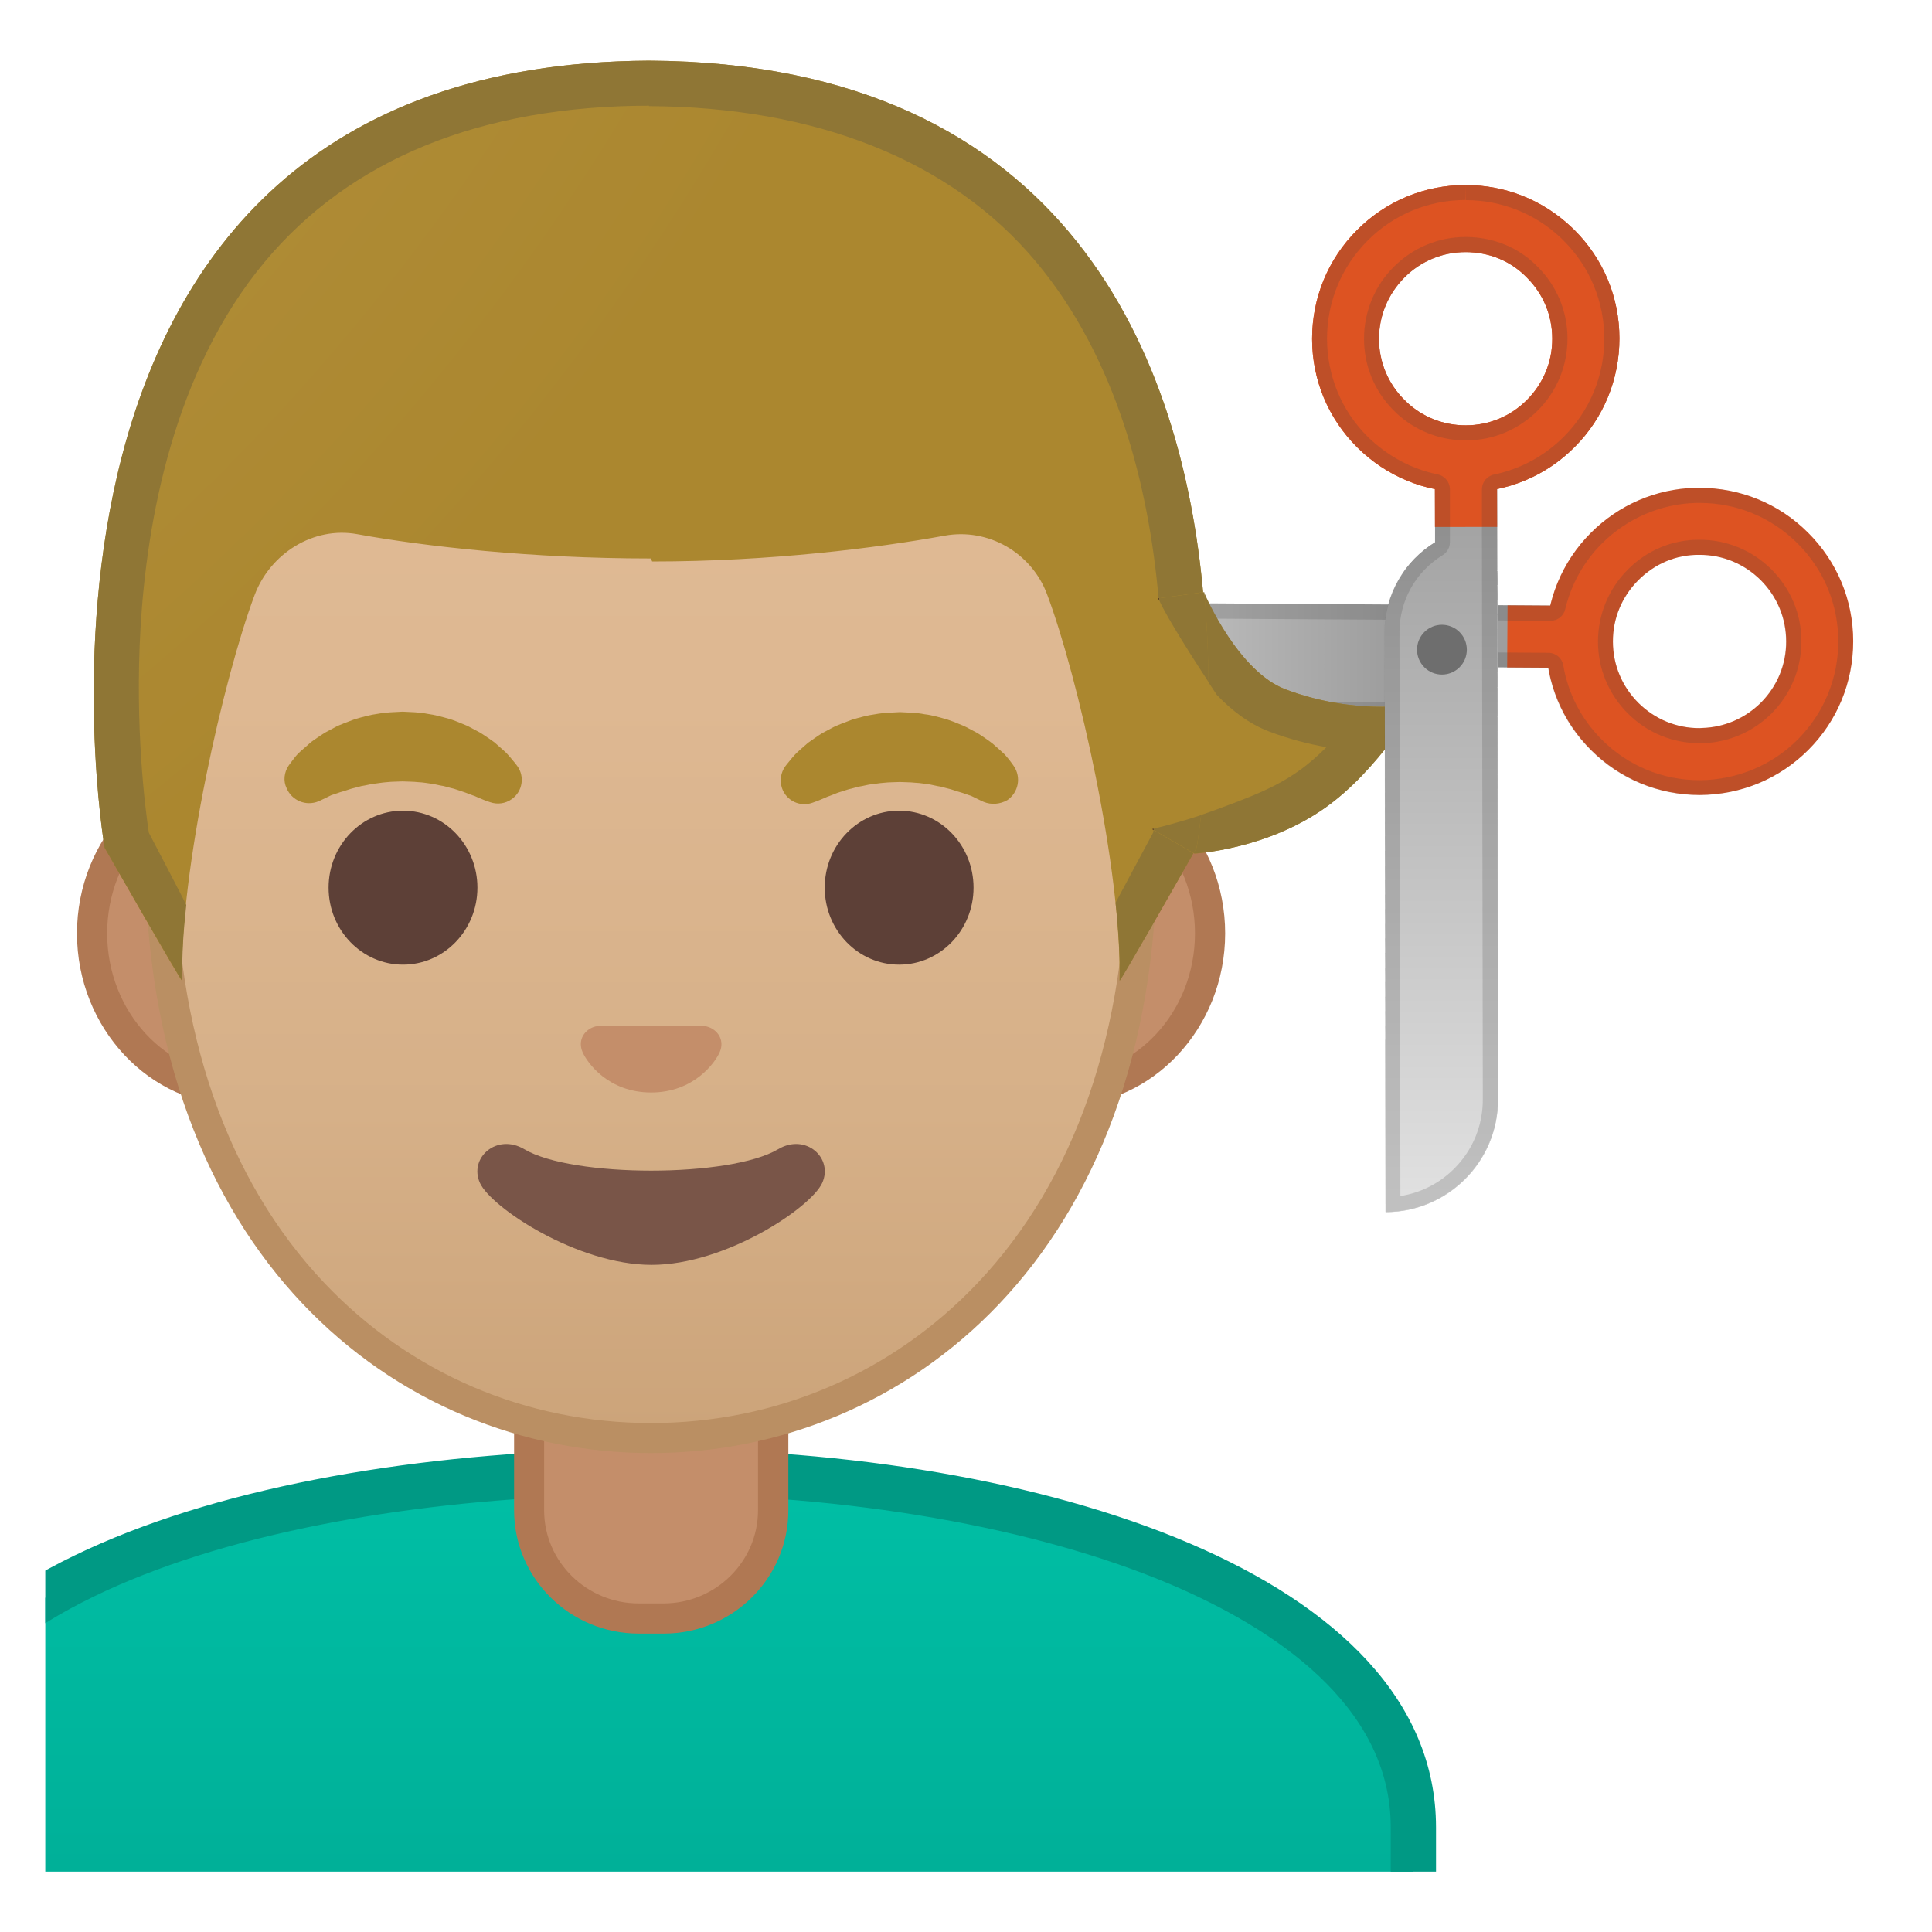 <svg width="100%" height="100%" viewBox="0 0 128 128" style="enable-background:new 0 0 128 128;" xmlns="http://www.w3.org/2000/svg" xmlns:xlink="http://www.w3.org/1999/xlink">
  <g id="Layer_1">
    <g>
      <defs>
        <rect id="SVGID_2_" height="120" width="120" x="3" y="4"/>
      </defs>
      <clipPath id="SVGID_3_">
        <use style="overflow:visible;" xlink:href="#SVGID_2_"/>
      </clipPath>
      <linearGradient id="SVGID_4_" gradientUnits="userSpaceOnUse" x1="54.428" x2="103.988" y1="43.694" y2="43.694">
        <stop offset="0.178" style="stop-color:#E0E0E0"/>
        <stop offset="0.755" style="stop-color:#9E9E9E"/>
      </linearGradient>
      <path d="M54.43,47.28l38.43,0.24c2.52,0.02,4.73-1.31,5.97-3.31l5.13,0.03 l0.03-4.11l-4.11-0.03l0,0l-37.94-0.24C57.82,39.84,54.45,43.16,54.43,47.28z" style="clip-path:url(#SVGID_3_);fill:url(#SVGID_4_);"/>
      <g style="clip-path:url(#SVGID_3_);">
        <rect height="4.11" style="fill:#DD5322;" transform="matrix(6.309274e-03 -1 1 6.309274e-03 59.103 143.825)" width="4.11" x="99.86" y="40.12"/>
        <path d="M112.31,32.32c0.09,0,0.19,0,0.28,0c2.72,0,5.28,1.05,7.2,2.97l0,0 c1.93,1.92,2.99,4.47,2.99,7.19c0,2.72-1.05,5.28-2.97,7.2c-1.92,1.92-4.45,2.97-7.19,2.99c-2.72,0-5.28-1.05-7.2-2.97 c-1.93-1.92-2.99-4.47-2.99-7.2c0-2.72,1.05-5.28,2.97-7.2C107.25,33.45,109.7,32.39,112.31,32.32z M112.77,48.23 c1.47-0.04,2.85-0.64,3.9-1.68c1.08-1.09,1.68-2.53,1.67-4.06c0-1.53-0.6-2.97-1.69-4.06l0,0c-1.09-1.08-2.53-1.68-4.06-1.67 c-1.56-0.02-2.97,0.6-4.06,1.69c-1.08,1.09-1.68,2.53-1.67,4.06c0,1.53,0.6,2.97,1.69,4.06c1.09,1.08,2.53,1.68,4.06,1.67 C112.67,48.24,112.72,48.23,112.77,48.23z" style="fill:#DD5322;"/>
      </g>
      <g style="opacity:0.2;clip-path:url(#SVGID_3_);">
        <path d="M112.61,32.32v1c2.45,0,4.75,0.95,6.48,2.68c1.74,1.73,2.7,4.04,2.7,6.49 c0,2.45-0.95,4.76-2.68,6.5c-1.72,1.72-4.03,2.68-6.5,2.7c-2.45,0-4.75-0.95-6.48-2.68c-1.35-1.35-2.24-3.05-2.56-4.93 c-0.08-0.48-0.49-0.83-0.98-0.83l-2.73-0.02l-1.02-0.01c0,0,0,0-0.01,0c-0.35,0-0.67,0.18-0.85,0.47c-1.1,1.78-3,2.84-5.11,2.84 l-37.35-0.24c0.5-3.07,3.18-5.42,6.42-5.42l37.94,0.24l2.84,0.02c0,0,0,0,0.01,0c0.46,0,0.87-0.32,0.97-0.77 c0.39-1.64,1.23-3.15,2.42-4.34c1.67-1.67,3.88-2.63,6.24-2.7c0.08,0,0.17,0,0.25,0L112.61,32.32 M112.64,49.24l0.16,0 c1.73-0.05,3.35-0.75,4.58-1.98c1.27-1.28,1.97-2.97,1.97-4.77c0-1.8-0.71-3.49-1.98-4.76c-0.01-0.01-0.02-0.02-0.03-0.03 c-1.27-1.25-2.94-1.94-4.72-1.94c0,0,0,0,0,0l-0.09,0c-1.75,0-3.42,0.7-4.69,1.98c-1.27,1.28-1.97,2.97-1.97,4.77 c0,1.8,0.71,3.49,1.98,4.76c1.27,1.27,2.96,1.97,4.75,1.97L112.64,49.24 M112.61,32.32c-0.01,0-0.01,0-0.02,0 c-0.09,0-0.19,0-0.28,0c-2.62,0.07-5.06,1.13-6.92,2.99c-1.34,1.35-2.25,3.01-2.68,4.81l-2.84-0.02v0l-37.94-0.24 c-0.02,0-0.03,0-0.05,0c-4.1,0-7.44,3.31-7.46,7.42l38.43,0.24c0.01,0,0.03,0,0.04,0c2.5,0,4.7-1.33,5.92-3.31l1.02,0.01v0 l2.73,0.02c0.35,2.06,1.32,3.97,2.84,5.47c1.92,1.92,4.47,2.97,7.19,2.97c0.01,0,0.01,0,0.02,0c2.74-0.02,5.27-1.07,7.19-2.99 c1.92-1.93,2.98-4.48,2.97-7.2c0-2.72-1.07-5.27-2.99-7.19C117.87,33.37,115.32,32.32,112.61,32.32L112.61,32.32z M112.6,48.24 c-1.53,0-2.97-0.59-4.05-1.67c-1.09-1.08-1.68-2.52-1.69-4.06c0-1.53,0.59-2.97,1.67-4.06c1.07-1.07,2.45-1.69,3.98-1.69 c0.02,0,0.05,0,0.07,0c0,0,0.01,0,0.01,0c1.53,0,2.96,0.59,4.05,1.67l0,0c1.09,1.08,1.68,2.52,1.69,4.06 c0,1.53-0.59,2.97-1.67,4.06c-1.05,1.05-2.42,1.64-3.9,1.68c-0.04,0-0.09,0-0.13,0c-0.01,0-0.02,0-0.03,0 C112.61,48.24,112.61,48.24,112.6,48.24L112.6,48.24z" style="fill:#424242;"/>
      </g>
      <g style="clip-path:url(#SVGID_3_);">
        <g>
          <defs>
            <path id="SVGID_5_" d="M95.07,30.8l0.01,5.13c-2,1.23-3.35,3.43-3.34,5.95l0.06,38.43c4.12-0.01,7.46-3.35,7.45-7.47 l-0.06-37.94l0,0l-0.01-4.11L95.07,30.8z"/>
          </defs>
          <clipPath id="SVGID_6_">
            <use style="overflow:visible;" xlink:href="#SVGID_5_"/>
          </clipPath>
          <polygon points="101.06,32.57 101.2,37.73 88.77,38.08 88.76,37.48 97.01,28.74 " style="clip-path:url(#SVGID_6_);fill:#ABABAB;"/>
          <rect height="0.96" style="clip-path:url(#SVGID_6_);fill:#ABABAB;" transform="matrix(1 -0.028 0.028 1 -1.046 2.699)" width="12.44" x="88.78" y="37.9"/>
          <rect height="0.96" style="clip-path:url(#SVGID_6_);fill:#ACACAC;" transform="matrix(1 -0.028 0.028 1 -1.074 2.7)" width="12.44" x="88.81" y="38.87"/>
          <rect height="0.96" style="clip-path:url(#SVGID_6_);fill:#ADADAD;" transform="matrix(1 -0.028 0.028 1 -1.101 2.702)" width="12.44" x="88.84" y="39.83"/>
          <rect height="0.96" style="clip-path:url(#SVGID_6_);fill:#AEAEAE;" transform="matrix(1 -0.028 0.028 1 -1.128 2.703)" width="12.44" x="88.87" y="40.8"/>
          <rect height="0.96" style="clip-path:url(#SVGID_6_);fill:#AFAFAF;" transform="matrix(1 -0.028 0.028 1 -1.155 2.704)" width="12.44" x="88.89" y="41.76"/>
          <rect height="0.96" style="clip-path:url(#SVGID_6_);fill:#B0B0B0;" transform="matrix(1 -0.028 0.028 1 -1.183 2.705)" width="12.44" x="88.92" y="42.72"/>
          <rect height="0.96" style="clip-path:url(#SVGID_6_);fill:#B1B1B1;" transform="matrix(1 -0.028 0.028 1 -1.21 2.706)" width="12.44" x="88.95" y="43.69"/>
          <rect height="0.96" style="clip-path:url(#SVGID_6_);fill:#B2B2B2;" transform="matrix(1 -0.028 0.028 1 -1.237 2.707)" width="12.44" x="88.97" y="44.65"/>
          <rect height="0.96" style="clip-path:url(#SVGID_6_);fill:#B3B3B3;" transform="matrix(1 -0.028 0.028 1 -1.264 2.709)" width="12.44" x="89" y="45.62"/>
          <rect height="0.96" style="clip-path:url(#SVGID_6_);fill:#B4B4B4;" transform="matrix(1 -0.028 0.028 1 -1.292 2.71)" width="12.44" x="89.03" y="46.58"/>
          <rect height="0.96" style="clip-path:url(#SVGID_6_);fill:#B5B5B5;" transform="matrix(1 -0.028 0.028 1 -1.319 2.711)" width="12.44" x="89.06" y="47.55"/>
          <rect height="0.96" style="clip-path:url(#SVGID_6_);fill:#B6B6B6;" transform="matrix(1 -0.028 0.028 1 -1.346 2.712)" width="12.44" x="89.08" y="48.51"/>
          <rect height="0.96" style="clip-path:url(#SVGID_6_);fill:#B7B7B7;" transform="matrix(1 -0.028 0.028 1 -1.373 2.713)" width="12.44" x="89.11" y="49.47"/>
          <rect height="0.96" style="clip-path:url(#SVGID_6_);fill:#B8B8B8;" transform="matrix(1 -0.028 0.028 1 -1.401 2.714)" width="12.44" x="89.14" y="50.44"/>
          <rect height="0.96" style="clip-path:url(#SVGID_6_);fill:#B9B9B9;" transform="matrix(1 -0.028 0.028 1 -1.428 2.716)" width="12.44" x="89.17" y="51.4"/>
          <rect height="0.96" style="clip-path:url(#SVGID_6_);fill:#BABABA;" transform="matrix(1 -0.028 0.028 1 -1.455 2.717)" width="12.44" x="89.19" y="52.37"/>
          <rect height="0.96" style="clip-path:url(#SVGID_6_);fill:#BCBCBC;" transform="matrix(1 -0.028 0.028 1 -1.482 2.718)" width="12.44" x="89.22" y="53.33"/>
          <rect height="0.96" style="clip-path:url(#SVGID_6_);fill:#BDBDBD;" transform="matrix(1 -0.028 0.028 1 -1.51 2.719)" width="12.44" x="89.25" y="54.3"/>
          <rect height="0.96" style="clip-path:url(#SVGID_6_);fill:#BEBEBE;" transform="matrix(1 -0.028 0.028 1 -1.537 2.72)" width="12.44" x="89.27" y="55.26"/>
          <rect height="0.96" style="clip-path:url(#SVGID_6_);fill:#BFBFBF;" transform="matrix(1 -0.028 0.028 1 -1.564 2.721)" width="12.44" x="89.3" y="56.22"/>
          <rect height="0.96" style="clip-path:url(#SVGID_6_);fill:#C0C0C0;" transform="matrix(1 -0.028 0.028 1 -1.591 2.722)" width="12.44" x="89.33" y="57.19"/>
          <rect height="0.96" style="clip-path:url(#SVGID_6_);fill:#C1C1C1;" transform="matrix(1 -0.028 0.028 1 -1.618 2.724)" width="12.44" x="89.36" y="58.15"/>
          <rect height="0.96" style="clip-path:url(#SVGID_6_);fill:#C2C2C2;" transform="matrix(1 -0.028 0.028 1 -1.646 2.725)" width="12.44" x="89.38" y="59.12"/>
          <rect height="0.96" style="clip-path:url(#SVGID_6_);fill:#C3C3C3;" transform="matrix(1 -0.028 0.028 1 -1.673 2.726)" width="12.44" x="89.41" y="60.08"/>
          <rect height="0.96" style="clip-path:url(#SVGID_6_);fill:#C4C4C4;" transform="matrix(1 -0.028 0.028 1 -1.7 2.727)" width="12.44" x="89.44" y="61.05"/>
          <rect height="0.96" style="clip-path:url(#SVGID_6_);fill:#C5C5C5;" transform="matrix(1 -0.028 0.028 1 -1.727 2.728)" width="12.44" x="89.47" y="62.01"/>
          <rect height="0.96" style="clip-path:url(#SVGID_6_);fill:#C6C6C6;" transform="matrix(1 -0.028 0.028 1 -1.755 2.729)" width="12.44" x="89.49" y="62.97"/>
          <rect height="0.96" style="clip-path:url(#SVGID_6_);fill:#C7C7C7;" transform="matrix(1 -0.028 0.028 1 -1.782 2.731)" width="12.44" x="89.52" y="63.94"/>
          <rect height="0.96" style="clip-path:url(#SVGID_6_);fill:#C8C8C8;" transform="matrix(1 -0.028 0.028 1 -1.809 2.732)" width="12.44" x="89.55" y="64.9"/>
          <rect height="0.96" style="clip-path:url(#SVGID_6_);fill:#C9C9C9;" transform="matrix(1 -0.028 0.028 1 -1.836 2.733)" width="12.44" x="89.57" y="65.87"/>
          <rect height="0.96" style="clip-path:url(#SVGID_6_);fill:#CACACA;" transform="matrix(1 -0.028 0.028 1 -1.863 2.734)" width="12.44" x="89.6" y="66.83"/>
          <rect height="0.96" style="clip-path:url(#SVGID_6_);fill:#CBCBCB;" transform="matrix(1 -0.028 0.028 1 -1.891 2.735)" width="12.44" x="89.63" y="67.8"/>
          <polygon points="102.08,68.58 102.22,73.82 94.06,82.46 89.92,78.54 89.64,68.94 " style="clip-path:url(#SVGID_6_);fill:#CBCBCB;"/>
        </g>
        <rect height="4.11" style="fill:#DD5322;" transform="matrix(1 -1.577740e-03 1.577740e-03 1 -0.052 0.153)" width="4.11" x="95.07" y="30.8"/>
        <path d="M104.1,15.04c0.07,0.06,0.13,0.13,0.2,0.19c1.93,1.92,2.99,4.47,2.99,7.19l0,0 c0,2.72-1.05,5.28-2.97,7.2c-1.92,1.93-4.48,2.99-7.2,2.99c-2.72,0-5.25-1.04-7.2-2.97c-1.93-1.92-2.99-4.47-2.99-7.19 c0-2.72,1.05-5.28,2.97-7.2c1.92-1.93,4.47-2.99,7.19-2.99C99.72,12.26,102.2,13.24,104.1,15.04z M93.17,26.62 c1.07,1.01,2.47,1.57,3.95,1.56c1.53,0,2.97-0.6,4.05-1.69c1.08-1.09,1.68-2.53,1.67-4.06l0,0c0-1.53-0.6-2.97-1.69-4.05 c-1.09-1.12-2.53-1.68-4.06-1.68c-1.53,0-2.97,0.6-4.05,1.69c-1.08,1.09-1.68,2.53-1.68,4.06c0,1.53,0.6,2.97,1.69,4.05 C93.1,26.54,93.14,26.58,93.17,26.62z" style="fill:#DD5322;"/>
      </g>
      <g style="clip-path:url(#SVGID_3_);">
        <g id="XMLID_4_">
          <linearGradient id="SVGID_7_" gradientUnits="userSpaceOnUse" x1="43.134" x2="43.134" y1="97.5" y2="130.5">
            <stop offset="0" style="stop-color:#00BFA5"/>
            <stop offset="0.705" style="stop-color:#00B29A"/>
            <stop offset="1" style="stop-color:#00AB94"/>
          </linearGradient>
          <path d="M-7.37,130.5v-9.44c0-16.24,25.36-23.53,50.5-23.56h0.13c25.03,0,50.37,8.09,50.37,23.56 v9.44H-7.37z" style="fill:url(#SVGID_7_);"/>
          <path d="M43.27,99c12.9,0,25.42,2.19,34.36,6c6.62,2.83,14.51,7.91,14.51,16.05V129h-98v-7.94 c0-15.2,24.61-22.03,49-22.06L43.27,99 M43.27,96c-0.05,0-0.09,0-0.13,0c-25.49,0.03-52,7.28-52,25.06V132h104v-10.94 C95.13,104.3,68.87,96,43.27,96L43.27,96z" style="fill:#009984;"/>
        </g>
        <g id="XMLID_2_">
          <path d="M42.31,107.23c-4,0-7.26-3.22-7.26-7.17v-8.98h16.16v8.98c0,3.96-3.25,7.17-7.26,7.17H42.31z" style="fill:#C48E6A;"/>
          <path d="M50.22,92.08v7.98c0,3.4-2.81,6.17-6.26,6.17h-1.65c-3.45,0-6.26-2.77-6.26-6.17v-7.98h7.08 H50.22 M52.22,90.08h-9.08h-9.08v9.98c0,4.51,3.7,8.17,8.26,8.17h1.65c4.56,0,8.26-3.66,8.26-8.17V90.08L52.22,90.08z" style="fill:#B07853;"/>
        </g>
        <g>
          <path d="M15.81,72.26c-5.36,0-9.71-4.67-9.71-10.41s4.36-10.41,9.71-10.41h54.65 c5.36,0,9.71,4.67,9.71,10.41s-4.36,10.41-9.71,10.41H15.81z" style="fill:#C48E6A;"/>
          <path d="M70.46,52.43c4.8,0,8.71,4.22,8.71,9.41s-3.91,9.41-8.71,9.41h-7.37H23.18h-7.37 c-4.8,0-8.71-4.22-8.71-9.41s3.91-9.41,8.71-9.41h7.37h39.91H70.46 M70.46,50.43h-7.37H23.18h-7.37 c-5.89,0-10.71,5.14-10.71,11.41c0,6.28,4.82,11.41,10.71,11.41h7.37h39.91h7.37c5.89,0,10.71-5.14,10.71-11.41 C81.17,55.57,76.35,50.43,70.46,50.43L70.46,50.43z" style="fill:#B07853;"/>
        </g>
        <g>
          <linearGradient id="SVGID_8_" gradientUnits="userSpaceOnUse" x1="43.134" x2="43.134" y1="94.591" y2="12.825">
            <stop offset="0" style="stop-color:#CCA47A"/>
            <stop offset="0.257" style="stop-color:#D6B088"/>
            <stop offset="0.589" style="stop-color:#DEB892"/>
            <stop offset="1" style="stop-color:#E0BB95"/>
          </linearGradient>
          <path d="M43.13,95.27c-15.66,0-32.52-12.14-32.52-38.81c0-12.38,3.56-23.79,10.02-32.13 c6.04-7.8,14.25-12.27,22.5-12.27s16.45,4.47,22.5,12.27c6.46,8.33,10.02,19.75,10.02,32.13c0,12.09-3.51,22.19-10.14,29.21 C59.65,91.86,51.71,95.27,43.13,95.27z" style="fill:url(#SVGID_8_);"/>
          <path d="M43.13,13.07L43.13,13.07c7.94,0,15.85,4.33,21.71,11.88c6.33,8.16,9.81,19.35,9.81,31.52 c0,11.83-3.41,21.7-9.87,28.52c-5.67,5.99-13.36,9.29-21.65,9.29c-8.29,0-15.98-3.3-21.65-9.29 c-6.46-6.82-9.87-16.69-9.87-28.52c0-12.16,3.49-23.35,9.81-31.52C27.28,17.4,35.19,13.07,43.13,13.07 M43.13,11.07 L43.13,11.07L43.13,11.07c-17.4,0-33.52,18.61-33.52,45.39c0,26.64,16.61,39.81,33.52,39.81S76.65,83.1,76.65,56.46 C76.65,29.68,60.54,11.07,43.13,11.07L43.13,11.07z" style="fill:#BA8F63;"/>
        </g>
        <g>
          <g>
            <g>
              <path d="M19.12,50.73c0,0,0.13-0.19,0.38-0.51c0.07-0.08,0.12-0.16,0.22-0.26 c0.11-0.11,0.23-0.22,0.37-0.34c0.14-0.12,0.28-0.24,0.43-0.38c0.15-0.13,0.31-0.23,0.48-0.35c0.17-0.11,0.34-0.24,0.53-0.35 c0.19-0.1,0.4-0.21,0.6-0.32c0.21-0.12,0.43-0.21,0.66-0.3c0.23-0.09,0.47-0.18,0.71-0.27c0.49-0.14,1-0.29,1.54-0.36 c0.53-0.1,1.08-0.11,1.63-0.14c0.55,0.03,1.09,0.03,1.63,0.14c0.53,0.07,1.05,0.22,1.54,0.36c0.24,0.08,0.48,0.17,0.71,0.27 c0.23,0.09,0.45,0.18,0.66,0.3c0.21,0.11,0.41,0.22,0.6,0.32c0.19,0.11,0.36,0.24,0.53,0.35c0.17,0.12,0.33,0.22,0.47,0.34 c0.14,0.12,0.27,0.24,0.4,0.35c0.12,0.11,0.24,0.21,0.34,0.31c0.1,0.1,0.18,0.21,0.26,0.29c0.31,0.36,0.46,0.57,0.46,0.57 c0.51,0.7,0.35,1.69-0.36,2.19c-0.43,0.31-0.96,0.37-1.43,0.21l-0.29-0.1c0,0-0.19-0.07-0.49-0.2 c-0.08-0.03-0.15-0.07-0.25-0.11c-0.1-0.03-0.19-0.07-0.3-0.11c-0.21-0.08-0.44-0.17-0.7-0.25c-0.13-0.04-0.26-0.09-0.4-0.13 c-0.14-0.03-0.28-0.07-0.43-0.11c-0.07-0.02-0.15-0.04-0.22-0.06c-0.08-0.01-0.15-0.03-0.23-0.04 c-0.16-0.03-0.31-0.07-0.47-0.1c-0.33-0.04-0.66-0.11-1-0.12c-0.34-0.04-0.69-0.03-1.03-0.05c-0.35,0.02-0.7,0.01-1.03,0.05 c-0.34,0.02-0.67,0.09-1,0.12c-0.16,0.03-0.31,0.07-0.47,0.1c-0.08,0.01-0.16,0.03-0.23,0.04c-0.07,0.02-0.15,0.04-0.22,0.06 c-0.15,0.04-0.29,0.07-0.43,0.11c-0.14,0.04-0.27,0.09-0.4,0.13c-0.13,0.04-0.25,0.08-0.37,0.11c-0.1,0.04-0.2,0.07-0.29,0.1 c-0.09,0.03-0.18,0.06-0.27,0.09c-0.1,0.04-0.2,0.1-0.29,0.14c-0.36,0.18-0.57,0.27-0.57,0.27c-0.83,0.34-1.77-0.05-2.11-0.87 C18.75,51.74,18.83,51.16,19.12,50.73z" style="fill:#AB872F;"/>
              <ellipse cx="26.7" cy="58.81" rx="4.93" ry="5.1" style="fill:#5D4037;"/>
            </g>
            <g>
              <path d="M65.18,53.13c0,0-0.22-0.09-0.57-0.27c-0.09-0.04-0.19-0.1-0.29-0.14 c-0.09-0.02-0.18-0.06-0.27-0.09c-0.09-0.03-0.19-0.07-0.29-0.1c-0.12-0.04-0.24-0.07-0.37-0.11 c-0.13-0.04-0.26-0.09-0.4-0.13c-0.14-0.04-0.28-0.07-0.43-0.11c-0.07-0.02-0.15-0.04-0.22-0.06 c-0.08-0.01-0.15-0.03-0.23-0.04c-0.16-0.03-0.31-0.07-0.47-0.1c-0.33-0.04-0.66-0.11-1-0.12c-0.34-0.04-0.69-0.03-1.03-0.05 c-0.35,0.02-0.7,0.01-1.03,0.05c-0.34,0.02-0.67,0.09-1,0.12c-0.16,0.03-0.31,0.07-0.47,0.1c-0.08,0.01-0.16,0.03-0.23,0.04 c-0.07,0.02-0.15,0.04-0.22,0.06c-0.15,0.04-0.29,0.08-0.43,0.11c-0.14,0.04-0.27,0.09-0.4,0.13 c-0.26,0.07-0.49,0.16-0.7,0.25c-0.11,0.04-0.2,0.08-0.3,0.11c-0.09,0.04-0.17,0.08-0.25,0.11c-0.3,0.13-0.49,0.2-0.49,0.2 l-0.28,0.1c-0.82,0.29-1.72-0.15-2-0.97c-0.17-0.5-0.08-1.03,0.21-1.44c0,0,0.16-0.22,0.46-0.57 c0.08-0.09,0.16-0.19,0.26-0.29c0.1-0.1,0.22-0.2,0.34-0.31c0.12-0.11,0.26-0.23,0.4-0.35c0.14-0.12,0.31-0.22,0.47-0.34 c0.17-0.12,0.34-0.24,0.53-0.35c0.19-0.1,0.4-0.21,0.6-0.32c0.21-0.12,0.43-0.21,0.66-0.3c0.23-0.09,0.46-0.18,0.71-0.27 c0.49-0.14,1-0.29,1.54-0.36c0.53-0.1,1.08-0.11,1.63-0.14c0.55,0.03,1.09,0.03,1.63,0.14c0.53,0.06,1.05,0.22,1.54,0.36 c0.24,0.08,0.48,0.17,0.71,0.27c0.23,0.09,0.45,0.18,0.66,0.3c0.21,0.11,0.41,0.22,0.6,0.32c0.19,0.11,0.36,0.24,0.53,0.35 c0.17,0.12,0.32,0.22,0.48,0.35c0.15,0.13,0.3,0.26,0.43,0.38c0.13,0.12,0.26,0.23,0.37,0.34c0.09,0.1,0.15,0.18,0.22,0.26 c0.25,0.31,0.38,0.51,0.38,0.51c0.5,0.74,0.31,1.74-0.43,2.25C66.25,53.29,65.67,53.33,65.18,53.13z" style="fill:#AB872F;"/>
              <ellipse cx="59.57" cy="58.81" rx="4.93" ry="5.1" style="fill:#5D4037;"/>
            </g>
          </g>
          <path d="M46.99,68.06c-0.11-0.04-0.21-0.07-0.32-0.08H39.6c-0.11,0.01-0.22,0.04-0.32,0.08 c-0.64,0.26-0.99,0.92-0.69,1.63c0.3,0.71,1.71,2.69,4.55,2.69c2.84,0,4.25-1.99,4.55-2.69C47.99,68.98,47.63,68.32,46.99,68.06 z" style="fill:#C48E6A;"/>
          <path d="M51.55,76.14c-3.19,1.89-13.63,1.89-16.81,0c-1.83-1.09-3.7,0.58-2.94,2.24 c0.75,1.63,6.45,5.42,11.37,5.42s10.55-3.79,11.3-5.42C55.23,76.72,53.38,75.05,51.55,76.14z" style="fill:#795548;"/>
        </g>
        <g>
          <defs>
            <path id="SVGID_9_" d="M43.13,4.03L43.13,4.03c-0.01,0-0.01,0-0.02,0s-0.01,0-0.02,0v0C-2.34,4.27,6.97,56.17,6.97,56.17 s5.1,8.99,5.1,8.81c-0.03-1.41,0.46-6.89,0.46-6.89l-2.68-2.92c0,0,3.89-25.44,6.79-24.91c4.45,0.81,26.54,2,26.57,2 c7.83,0,14.92-0.36,19.37-1.17c2.9-0.53,9.64,1.7,10.68,4.45c1.33,3.54,3.13,19.71,3.13,19.71l-2.68,2.83 c0,0,0.49,5.51,0.46,6.89c0,0.18,5.1-8.81,5.1-8.81S88.57,4.27,43.13,4.03z"/>
          </defs>
          <clipPath id="SVGID_10_">
            <use style="overflow:visible;" xlink:href="#SVGID_9_"/>
          </clipPath>
        </g>
      </g>
      <rect height="93.3" style="clip-path:url(#SVGID_3_);fill:none;" width="102.42" x="-2.65" y="2.67"/>
      <rect height="120" style="clip-path:url(#SVGID_3_);fill:none;" width="120" x="-16" y="4"/>
      <g style="clip-path:url(#SVGID_3_);">
        <radialGradient id="SVGID_11_" cx="-87.087" cy="-70.173" gradientUnits="userSpaceOnUse" r="159.684">
          <stop offset="0" style="stop-color:#BFA055"/>
          <stop offset="1" style="stop-color:#AB872F"/>
        </radialGradient>
        <path d="M85.17,45.67c-3.09-1.17-5.33-6.11-5.46-6.41C78.34,24.09,71,4.17,43,4.02V4 c0,0,0.14,0,0.13,0S43,4,43,4v0.02C-2,4.26,6.93,56.16,6.93,56.16s5.13,8.99,5.13,8.81c-0.16-7.25,2.76-20.09,4.81-25.55 c1.04-2.76,3.9-4.56,6.8-4.03C28.12,36.2,35.22,37,43.05,37c0.03,0,0.06,0,0.08,0s0.06,0.2,0.08,0.2c7.83,0,14.92-0.9,19.37-1.71 c2.9-0.53,5.76,1.13,6.79,3.88c2.06,5.47,4.96,18.33,4.8,25.58c0,0.16,3.96-6.79,4.9-8.44l0.06,0.04c0,0,4.74-0.23,8.7-3.06 c3.5-2.5,6-6.83,6-6.83S89.82,47.43,85.17,45.67z" style="fill:url(#SVGID_11_);"/>
      </g>
      <g style="clip-path:url(#SVGID_3_);">
        <path d="M80.67,53.62c2.2-0.83,3.83-1.43,5.42-2.56c0.64-0.45,1.24-0.99,1.8-1.55 c-1.17-0.21-2.45-0.53-3.78-1.03c-1.34-0.51-2.51-1.41-3.49-2.44c0,0-0.22-0.33-0.55-0.84c0.02,3.75-0.25,6.87-0.48,8.81 C79.94,53.88,80.3,53.76,80.67,53.62z" style="fill:none;"/>
        <path d="M76.74,39.64c0.02,0.04,0.04,0.1,0.07,0.15c0-0.05-0.01-0.1-0.01-0.15L76.74,39.64z" style="fill:#3F2720;"/>
        <path d="M76.33,54.93l0.1,0.06c0-0.03,0.01-0.05,0.01-0.08C76.37,54.92,76.33,54.93,76.33,54.93z" style="fill:#3F2720;"/>
        <path d="M91.58,46.83c-1.61,0-3.92-0.22-6.42-1.16c-3.09-1.17-5.25-6.11-5.38-6.41 c0.19,2.09,0.27,4.09,0.28,5.93c0.33,0.51,0.55,0.84,0.55,0.84c0.98,1.03,2.14,1.93,3.49,2.44c1.33,0.5,2.61,0.83,3.78,1.03 c-0.56,0.56-1.16,1.1-1.8,1.55c-1.59,1.14-3.22,1.74-5.42,2.56c-0.37,0.14-0.73,0.26-1.08,0.38c-0.16,1.38-0.3,2.17-0.3,2.17 s-0.08,0.13-0.2,0.36l0.06,0.03c0,0,4.74-0.24,8.7-3.06c3.5-2.5,6-6.83,6-6.83S92.97,46.83,91.58,46.83z" style="fill:#8F7635;"/>
        <path d="M76.4,55.16c-0.02,0.04-2.46,4.58-2.49,4.65c0.2,1.89,0.31,3.65,0.27,5.17c0,0,0,0,0,0 c0.08,0,3.96-6.81,4.89-8.45l-2.65-1.54C76.42,55.04,76.41,55.11,76.4,55.16z" style="fill:#8F7635;"/>
        <path d="M79.71,39.26C78.34,24.09,71,4.17,43,4.02V4c0,0,0.14,0,0.13,0S43,4,43,4v0.02 C-2,4.26,6.93,56.17,6.93,56.17S11.99,65,12.08,65c0,0,0,0,0,0c-0.03-2,0.07-3.21,0.26-5.04c-0.12-0.29-2.46-4.75-2.48-4.79 c-0.24-1.6-0.93-6.99-0.55-13.57c0.41-7.04,2.17-16.97,8.22-24.24C23.2,10.56,31.81,7,43.1,7C43.11,7,43,7,43,7v0.02v0.01 c11,0.06,20,3.54,25.67,10.35c5.35,6.42,7.44,14.91,8.09,22.26l2.96-0.41C79.72,39.23,79.71,39.25,79.71,39.26z" style="fill:#8F7635;"/>
        <path d="M79.79,39.26c0-0.01-0.01-0.03-0.01-0.03l-2.98,0.41c0,0.05,0.01,0.1,0.01,0.15 c0.49,1.11,2.32,3.97,3.26,5.4C80.06,43.34,79.97,41.34,79.79,39.26z" style="fill:#8F7635;"/>
        <path d="M79.58,54c-1.49,0.5-2.78,0.81-3.14,0.9c0,0.03-0.01,0.06-0.01,0.08l2.65,1.54 c0.13-0.22,0.2-0.36,0.2-0.36S79.42,55.38,79.58,54z" style="fill:#8F7635;"/>
      </g>
      <g style="clip-path:url(#SVGID_3_);">
        <linearGradient id="SVGID_12_" gradientUnits="userSpaceOnUse" x1="95.49" x2="95.49" y1="30.794" y2="79.132">
          <stop offset="0" style="stop-color:#9E9E9E"/>
          <stop offset="1" style="stop-color:#E0E0E0"/>
        </linearGradient>
        <path d="M95.07,30.8l0.01,5.13c-2,1.23-3.35,3.43-3.34,5.95l0.06,38.43 c4.12-0.01,7.46-3.35,7.45-7.47l-0.06-37.94l0,0l-0.01-4.11L95.07,30.8z" style="fill:url(#SVGID_12_);"/>
        <rect height="4.11" style="fill:#DD5322;" transform="matrix(1 -1.577740e-03 1.577740e-03 1 -0.052 0.153)" width="4.11" x="95.07" y="30.8"/>
        <path d="M104.1,15.04c0.07,0.06,0.13,0.13,0.2,0.19c1.93,1.92,2.99,4.47,2.99,7.19l0,0 c0,2.72-1.05,5.28-2.97,7.2c-1.92,1.93-4.48,2.99-7.2,2.99c-2.72,0-5.25-1.04-7.2-2.97c-1.93-1.92-2.99-4.47-2.99-7.19 c0-2.72,1.05-5.28,2.97-7.2c1.92-1.93,4.47-2.99,7.19-2.99C99.72,12.26,102.2,13.24,104.1,15.04z M93.17,26.62 c1.07,1.01,2.47,1.57,3.95,1.56c1.53,0,2.97-0.6,4.05-1.69c1.08-1.09,1.68-2.53,1.67-4.06l0,0c0-1.53-0.6-2.97-1.69-4.05 c-1.09-1.12-2.53-1.68-4.06-1.68c-1.53,0-2.97,0.6-4.05,1.69c-1.08,1.09-1.68,2.53-1.68,4.06c0,1.53,0.6,2.97,1.69,4.05 C93.1,26.54,93.14,26.58,93.17,26.62z" style="fill:#DD5322;"/>
        <ellipse cx="95.55" cy="43.04" rx="1.65" ry="1.65" style="fill:#6E6E6E;" transform="matrix(0.707 -0.707 0.707 0.707 -2.451 80.167)"/>
      </g>
      <g style="opacity:0.2;clip-path:url(#SVGID_3_);">
        <path d="M97.11,12.26v1c2.36,0,4.59,0.89,6.3,2.5c0.06,0.06,0.12,0.12,0.18,0.18 c1.74,1.73,2.69,4.04,2.7,6.49c0,2.45-0.95,4.76-2.68,6.5c-1.28,1.28-2.88,2.15-4.63,2.51c-0.47,0.1-0.8,0.51-0.8,0.98l0,2.49 l0.06,37.94c0,1.73-0.67,3.35-1.89,4.57c-0.98,0.98-2.22,1.61-3.57,1.82l-0.06-37.36c0-2.09,1.07-4,2.86-5.1 c0.3-0.18,0.48-0.51,0.48-0.85l0-1.02l0-2.5c0-0.47-0.34-0.88-0.8-0.98c-1.74-0.35-3.34-1.22-4.64-2.49 c-1.74-1.73-2.69-4.03-2.7-6.49c0-2.45,0.95-4.76,2.68-6.5c1.73-1.74,4.03-2.69,6.49-2.7L97.11,12.26 M97.11,29.18 C97.11,29.18,97.12,29.18,97.11,29.18c1.81,0,3.5-0.71,4.77-1.98c1.27-1.27,1.97-2.97,1.97-4.77c0-0.01,0-0.03,0-0.04 c-0.01-1.79-0.72-3.46-1.97-4.71c-1.24-1.28-2.94-1.98-4.78-1.98c-1.8,0-3.49,0.71-4.76,1.98c-1.27,1.27-1.97,2.97-1.97,4.77 c0,1.8,0.71,3.49,1.97,4.75c0.05,0.05,0.09,0.09,0.14,0.14C93.74,28.53,95.39,29.18,97.11,29.18 M97.11,12.26c0,0-0.01,0-0.01,0 c-2.72,0-5.27,1.07-7.19,2.99c-1.92,1.93-2.97,4.49-2.97,7.2c0,2.72,1.07,5.27,2.99,7.19c1.45,1.43,3.22,2.37,5.14,2.76l0,2.5h0 l0,1.02c-2,1.23-3.35,3.43-3.34,5.95l0.06,38.43c4.12-0.01,7.46-3.35,7.45-7.47l-0.06-37.94h0l0-2.49 c1.94-0.4,3.71-1.35,5.14-2.78c1.92-1.93,2.97-4.49,2.97-7.2c0-2.72-1.07-5.27-2.99-7.19c-0.07-0.07-0.13-0.13-0.2-0.19 C102.2,13.25,99.73,12.26,97.11,12.26L97.11,12.26z M97.11,28.18c-1.48,0-2.87-0.55-3.94-1.56c-0.04-0.04-0.08-0.07-0.11-0.11 c-1.09-1.08-1.68-2.52-1.69-4.05c0-1.53,0.59-2.98,1.68-4.06c1.08-1.09,2.52-1.68,4.05-1.69c0,0,0.01,0,0.01,0 c1.53,0,2.97,0.56,4.05,1.68c1.09,1.08,1.68,2.52,1.69,4.05l0,0c0,1.53-0.59,2.97-1.67,4.06C100.1,27.58,98.66,28.18,97.11,28.18 C97.12,28.18,97.12,28.18,97.11,28.18L97.11,28.18z" style="fill:#424242;"/>
      </g>
    </g>
    <g>
      <defs>
        <rect id="SVGID_13_" height="120" width="120" x="141" y="4"/>
      </defs>
      <clipPath id="SVGID_14_">
        <use style="overflow:visible;" xlink:href="#SVGID_13_"/>
      </clipPath>
      <linearGradient id="SVGID_15_" gradientUnits="userSpaceOnUse" x1="192.428" x2="241.988" y1="43.694" y2="43.694">
        <stop offset="0.178" style="stop-color:#E0E0E0"/>
        <stop offset="0.755" style="stop-color:#9E9E9E"/>
      </linearGradient>
      <path d="M192.43,47.28l38.43,0.24c2.52,0.02,4.73-1.31,5.97-3.31 l5.13,0.03l0.03-4.11l-4.11-0.03l0,0l-37.94-0.24C195.82,39.84,192.45,43.16,192.43,47.28z" style="clip-path:url(#SVGID_14_);fill:url(#SVGID_15_);"/>
      <g style="clip-path:url(#SVGID_14_);">
        <rect height="4.11" style="fill:#DD5322;" transform="matrix(6.309274e-03 -1 1 6.309274e-03 196.232 281.822)" width="4.11" x="237.86" y="40.12"/>
        <path d="M250.31,32.32c0.09,0,0.19,0,0.28,0c2.72,0,5.28,1.05,7.2,2.97l0,0 c1.93,1.92,2.99,4.47,2.99,7.19c0,2.72-1.05,5.28-2.97,7.2c-1.92,1.92-4.45,2.97-7.19,2.99c-2.72,0-5.28-1.05-7.2-2.97 c-1.93-1.92-2.99-4.47-2.99-7.2c0-2.72,1.05-5.28,2.97-7.2C245.25,33.45,247.7,32.39,250.31,32.32z M250.77,48.23 c1.47-0.04,2.85-0.64,3.9-1.68c1.08-1.09,1.68-2.53,1.67-4.06c0-1.53-0.6-2.97-1.69-4.06l0,0c-1.09-1.08-2.53-1.68-4.06-1.67 c-1.56-0.02-2.97,0.6-4.06,1.69c-1.08,1.09-1.68,2.53-1.67,4.06c0,1.53,0.6,2.97,1.69,4.06c1.09,1.08,2.53,1.68,4.06,1.67 C250.67,48.24,250.72,48.23,250.77,48.23z" style="fill:#DD5322;"/>
      </g>
      <g style="opacity:0.2;clip-path:url(#SVGID_14_);">
        <path d="M250.61,32.32v1c2.45,0,4.75,0.95,6.48,2.68c1.74,1.73,2.7,4.04,2.7,6.49 c0,2.45-0.95,4.76-2.68,6.5c-1.72,1.72-4.03,2.68-6.5,2.7c-2.45,0-4.75-0.95-6.48-2.68c-1.35-1.35-2.24-3.05-2.56-4.93 c-0.08-0.48-0.49-0.83-0.98-0.83l-2.73-0.02l-1.02-0.01c0,0,0,0-0.01,0c-0.35,0-0.67,0.18-0.85,0.47c-1.1,1.78-3,2.84-5.11,2.84 l-37.35-0.24c0.5-3.07,3.18-5.42,6.42-5.42l37.94,0.24l2.84,0.02c0,0,0,0,0.01,0c0.46,0,0.87-0.32,0.97-0.77 c0.39-1.64,1.23-3.15,2.42-4.34c1.67-1.67,3.88-2.63,6.24-2.7c0.08,0,0.17,0,0.25,0L250.61,32.32 M250.64,49.24l0.16,0 c1.73-0.05,3.35-0.75,4.58-1.98c1.27-1.28,1.97-2.97,1.97-4.77c0-1.8-0.71-3.49-1.98-4.76c-0.01-0.01-0.02-0.02-0.03-0.03 c-1.27-1.25-2.94-1.94-4.72-1.94c0,0,0,0,0,0l-0.09,0c-1.75,0-3.42,0.7-4.69,1.98c-1.27,1.28-1.97,2.97-1.97,4.77 c0,1.8,0.71,3.49,1.98,4.76c1.27,1.27,2.96,1.97,4.75,1.97L250.64,49.24 M250.61,32.32c-0.01,0-0.01,0-0.02,0 c-0.09,0-0.19,0-0.28,0c-2.62,0.07-5.06,1.13-6.92,2.99c-1.34,1.35-2.25,3.01-2.68,4.81l-2.84-0.02v0l-37.94-0.24 c-0.02,0-0.03,0-0.05,0c-4.1,0-7.44,3.31-7.46,7.42l38.43,0.24c0.01,0,0.03,0,0.04,0c2.5,0,4.7-1.33,5.92-3.31l1.02,0.01v0 l2.73,0.02c0.35,2.06,1.32,3.97,2.84,5.47c1.92,1.92,4.47,2.97,7.19,2.97c0.01,0,0.01,0,0.02,0c2.74-0.02,5.27-1.07,7.19-2.99 c1.92-1.93,2.98-4.48,2.97-7.2c0-2.72-1.07-5.27-2.99-7.19C255.87,33.37,253.32,32.32,250.61,32.32L250.61,32.32z M250.6,48.24 c-1.53,0-2.97-0.59-4.05-1.67c-1.09-1.08-1.68-2.52-1.69-4.06c0-1.53,0.59-2.97,1.67-4.06c1.07-1.07,2.45-1.69,3.98-1.69 c0.02,0,0.05,0,0.07,0c0,0,0.01,0,0.01,0c1.53,0,2.96,0.59,4.05,1.67l0,0c1.09,1.08,1.68,2.52,1.69,4.06 c0,1.53-0.59,2.97-1.67,4.06c-1.05,1.05-2.42,1.64-3.9,1.68c-0.04,0-0.09,0-0.13,0c-0.01,0-0.02,0-0.03,0 C250.61,48.24,250.61,48.24,250.6,48.24L250.6,48.24z" style="fill:#424242;"/>
      </g>
      <g style="clip-path:url(#SVGID_14_);">
        <g>
          <defs>
            <path id="SVGID_16_" d="M233.07,30.8l0.01,5.13c-2,1.23-3.35,3.43-3.34,5.95l0.06,38.43c4.12-0.01,7.46-3.35,7.45-7.47 l-0.06-37.94l0,0l-0.01-4.11L233.07,30.8z"/>
          </defs>
          <clipPath id="SVGID_17_">
            <use style="overflow:visible;" xlink:href="#SVGID_16_"/>
          </clipPath>
          <polygon points="239.06,32.57 239.2,37.73 226.77,38.08 226.76,37.48 235.01,28.74 " style="clip-path:url(#SVGID_17_);fill:#ABABAB;"/>
          <rect height="0.96" style="clip-path:url(#SVGID_17_);fill:#ABABAB;" transform="matrix(1 -0.028 0.028 1 -0.991 6.598)" width="12.44" x="226.78" y="37.9"/>
          <rect height="0.96" style="clip-path:url(#SVGID_17_);fill:#ACACAC;" transform="matrix(1 -0.028 0.028 1 -1.019 6.599)" width="12.44" x="226.81" y="38.87"/>
          <rect height="0.96" style="clip-path:url(#SVGID_17_);fill:#ADADAD;" transform="matrix(1 -0.028 0.028 1 -1.046 6.6)" width="12.44" x="226.84" y="39.83"/>
          <rect height="0.96" style="clip-path:url(#SVGID_17_);fill:#AEAEAE;" transform="matrix(1 -0.028 0.028 1 -1.073 6.602)" width="12.44" x="226.87" y="40.8"/>
          <rect height="0.96" style="clip-path:url(#SVGID_17_);fill:#AFAFAF;" transform="matrix(1 -0.028 0.028 1 -1.1 6.603)" width="12.44" x="226.89" y="41.76"/>
          <rect height="0.96" style="clip-path:url(#SVGID_17_);fill:#B0B0B0;" transform="matrix(1 -0.028 0.028 1 -1.128 6.604)" width="12.44" x="226.92" y="42.72"/>
          <rect height="0.96" style="clip-path:url(#SVGID_17_);fill:#B1B1B1;" transform="matrix(1 -0.028 0.028 1 -1.155 6.605)" width="12.44" x="226.95" y="43.69"/>
          <rect height="0.96" style="clip-path:url(#SVGID_17_);fill:#B2B2B2;" transform="matrix(1 -0.028 0.028 1 -1.182 6.606)" width="12.44" x="226.97" y="44.65"/>
          <rect height="0.96" style="clip-path:url(#SVGID_17_);fill:#B3B3B3;" transform="matrix(1 -0.028 0.028 1 -1.209 6.607)" width="12.44" x="227" y="45.62"/>
          <rect height="0.96" style="clip-path:url(#SVGID_17_);fill:#B4B4B4;" transform="matrix(1 -0.028 0.028 1 -1.236 6.609)" width="12.44" x="227.03" y="46.58"/>
          <rect height="0.96" style="clip-path:url(#SVGID_17_);fill:#B5B5B5;" transform="matrix(1 -0.028 0.028 1 -1.264 6.61)" width="12.44" x="227.06" y="47.55"/>
          <rect height="0.96" style="clip-path:url(#SVGID_17_);fill:#B6B6B6;" transform="matrix(1 -0.028 0.028 1 -1.291 6.611)" width="12.44" x="227.08" y="48.51"/>
          <rect height="0.96" style="clip-path:url(#SVGID_17_);fill:#B7B7B7;" transform="matrix(1 -0.028 0.028 1 -1.318 6.612)" width="12.44" x="227.11" y="49.47"/>
          <rect height="0.96" style="clip-path:url(#SVGID_17_);fill:#B8B8B8;" transform="matrix(1 -0.028 0.028 1 -1.345 6.613)" width="12.44" x="227.14" y="50.44"/>
          <rect height="0.96" style="clip-path:url(#SVGID_17_);fill:#B9B9B9;" transform="matrix(1 -0.028 0.028 1 -1.373 6.614)" width="12.44" x="227.17" y="51.4"/>
          <rect height="0.96" style="clip-path:url(#SVGID_17_);fill:#BABABA;" transform="matrix(1 -0.028 0.028 1 -1.4 6.615)" width="12.44" x="227.19" y="52.37"/>
          <rect height="0.96" style="clip-path:url(#SVGID_17_);fill:#BCBCBC;" transform="matrix(1 -0.028 0.028 1 -1.427 6.617)" width="12.44" x="227.22" y="53.33"/>
          <rect height="0.96" style="clip-path:url(#SVGID_17_);fill:#BDBDBD;" transform="matrix(1 -0.028 0.028 1 -1.454 6.618)" width="12.44" x="227.25" y="54.3"/>
          <rect height="0.96" style="clip-path:url(#SVGID_17_);fill:#BEBEBE;" transform="matrix(1 -0.028 0.028 1 -1.482 6.619)" width="12.44" x="227.27" y="55.26"/>
          <rect height="0.96" style="clip-path:url(#SVGID_17_);fill:#BFBFBF;" transform="matrix(1 -0.028 0.028 1 -1.509 6.62)" width="12.44" x="227.3" y="56.22"/>
          <rect height="0.96" style="clip-path:url(#SVGID_17_);fill:#C0C0C0;" transform="matrix(1 -0.028 0.028 1 -1.536 6.621)" width="12.44" x="227.33" y="57.19"/>
          <rect height="0.96" style="clip-path:url(#SVGID_17_);fill:#C1C1C1;" transform="matrix(1 -0.028 0.028 1 -1.563 6.622)" width="12.44" x="227.36" y="58.15"/>
          <rect height="0.96" style="clip-path:url(#SVGID_17_);fill:#C2C2C2;" transform="matrix(1 -0.028 0.028 1 -1.591 6.623)" width="12.44" x="227.38" y="59.12"/>
          <rect height="0.96" style="clip-path:url(#SVGID_17_);fill:#C3C3C3;" transform="matrix(1 -0.028 0.028 1 -1.618 6.625)" width="12.44" x="227.41" y="60.08"/>
          <rect height="0.96" style="clip-path:url(#SVGID_17_);fill:#C4C4C4;" transform="matrix(1 -0.028 0.028 1 -1.645 6.626)" width="12.44" x="227.44" y="61.05"/>
          <rect height="0.96" style="clip-path:url(#SVGID_17_);fill:#C5C5C5;" transform="matrix(1 -0.028 0.028 1 -1.672 6.627)" width="12.44" x="227.47" y="62.01"/>
          <rect height="0.96" style="clip-path:url(#SVGID_17_);fill:#C6C6C6;" transform="matrix(1 -0.028 0.028 1 -1.7 6.628)" width="12.44" x="227.49" y="62.97"/>
          <rect height="0.96" style="clip-path:url(#SVGID_17_);fill:#C7C7C7;" transform="matrix(1 -0.028 0.028 1 -1.727 6.629)" width="12.44" x="227.52" y="63.94"/>
          <rect height="0.96" style="clip-path:url(#SVGID_17_);fill:#C8C8C8;" transform="matrix(1 -0.028 0.028 1 -1.754 6.63)" width="12.44" x="227.55" y="64.9"/>
          <rect height="0.96" style="clip-path:url(#SVGID_17_);fill:#C9C9C9;" transform="matrix(1 -0.028 0.028 1 -1.781 6.632)" width="12.44" x="227.57" y="65.87"/>
          <rect height="0.96" style="clip-path:url(#SVGID_17_);fill:#CACACA;" transform="matrix(1 -0.028 0.028 1 -1.808 6.633)" width="12.44" x="227.6" y="66.83"/>
          <rect height="0.96" style="clip-path:url(#SVGID_17_);fill:#CBCBCB;" transform="matrix(1 -0.028 0.028 1 -1.836 6.634)" width="12.44" x="227.63" y="67.8"/>
          <polygon points="240.08,68.58 240.22,73.82 232.06,82.46 227.92,78.54 227.64,68.94 " style="clip-path:url(#SVGID_17_);fill:#CBCBCB;"/>
        </g>
        <rect height="4.11" style="fill:#DD5322;" transform="matrix(1 -1.577740e-03 1.577740e-03 1 -0.051 0.371)" width="4.11" x="233.07" y="30.8"/>
        <path d="M242.1,15.04c0.07,0.06,0.13,0.13,0.2,0.19c1.93,1.92,2.99,4.47,2.99,7.19l0,0 c0,2.72-1.05,5.28-2.97,7.2c-1.92,1.93-4.48,2.99-7.2,2.99c-2.72,0-5.25-1.04-7.2-2.97c-1.93-1.92-2.99-4.47-2.99-7.19 c0-2.72,1.05-5.28,2.97-7.2c1.92-1.93,4.47-2.99,7.19-2.99C237.72,12.26,240.2,13.24,242.1,15.04z M231.17,26.62 c1.07,1.01,2.47,1.57,3.95,1.56c1.53,0,2.97-0.6,4.05-1.69c1.08-1.09,1.68-2.53,1.67-4.06l0,0c0-1.53-0.6-2.97-1.69-4.05 c-1.09-1.12-2.53-1.68-4.06-1.68c-1.53,0-2.97,0.6-4.05,1.69c-1.08,1.09-1.68,2.53-1.68,4.06c0,1.53,0.6,2.97,1.69,4.05 C231.1,26.54,231.14,26.58,231.17,26.62z" style="fill:#DD5322;"/>
      </g>
      <g style="clip-path:url(#SVGID_14_);">
        <g id="XMLID_8_">
          <linearGradient id="SVGID_18_" gradientUnits="userSpaceOnUse" x1="181.134" x2="181.134" y1="97.5" y2="130.5">
            <stop offset="0" style="stop-color:#00BFA5"/>
            <stop offset="0.705" style="stop-color:#00B29A"/>
            <stop offset="1" style="stop-color:#00AB94"/>
          </linearGradient>
          <path d="M130.63,130.5v-9.44c0-16.24,25.36-23.53,50.5-23.56h0.13 c25.03,0,50.37,8.09,50.37,23.56v9.44H130.63z" style="fill:url(#SVGID_18_);"/>
          <path d="M181.27,99c12.9,0,25.42,2.19,34.36,6c6.62,2.83,14.51,7.91,14.51,16.05V129h-98v-7.94 c0-15.2,24.61-22.03,49-22.06L181.27,99 M181.27,96c-0.05,0-0.09,0-0.13,0c-25.49,0.03-52,7.28-52,25.06V132h104v-10.94 C233.13,104.3,206.87,96,181.27,96L181.27,96z" style="fill:#009984;"/>
        </g>
        <g id="XMLID_6_">
          <path d="M180.31,107.23c-4,0-7.26-3.22-7.26-7.17v-8.98h16.16v8.98c0,3.96-3.25,7.17-7.26,7.17H180.31z" style="fill:#99674F;"/>
          <path d="M188.22,92.08v7.98c0,3.4-2.81,6.17-6.26,6.17h-1.65c-3.45,0-6.26-2.77-6.26-6.17v-7.98h7.08 H188.22 M190.22,90.08h-9.08h-9.08v9.98c0,4.51,3.7,8.17,8.26,8.17h1.65c4.56,0,8.26-3.66,8.26-8.17V90.08L190.22,90.08z" style="fill:#875740;"/>
        </g>
        <g>
          <path d="M153.81,72.26c-5.36,0-9.71-4.67-9.71-10.41s4.36-10.41,9.71-10.41h54.65 c5.36,0,9.71,4.67,9.71,10.41s-4.36,10.41-9.71,10.41H153.81z" style="fill:#99674F;"/>
          <path d="M208.46,52.43c4.8,0,8.71,4.22,8.71,9.41s-3.91,9.41-8.71,9.41h-7.37h-39.91h-7.37 c-4.8,0-8.71-4.22-8.71-9.41s3.91-9.41,8.71-9.41h7.37h39.91H208.46 M208.46,50.43h-7.37h-39.91h-7.37 c-5.89,0-10.71,5.14-10.71,11.41c0,6.28,4.82,11.41,10.71,11.41h7.37h39.91h7.37c5.89,0,10.71-5.14,10.71-11.41 C219.17,55.57,214.35,50.43,208.46,50.43L208.46,50.43z" style="fill:#875740;"/>
        </g>
        <g>
          <linearGradient id="SVGID_19_" gradientUnits="userSpaceOnUse" x1="181.134" x2="181.134" y1="94.591" y2="12.825">
            <stop offset="0" style="stop-color:#A47B62"/>
            <stop offset="0.191" style="stop-color:#AD8264"/>
            <stop offset="0.551" style="stop-color:#B78A67"/>
            <stop offset="1" style="stop-color:#BA8D68"/>
          </linearGradient>
          <path d="M181.13,95.27c-15.66,0-32.52-12.14-32.52-38.81c0-12.38,3.56-23.79,10.02-32.13 c6.04-7.8,14.25-12.27,22.5-12.27s16.45,4.47,22.5,12.27c6.46,8.33,10.02,19.75,10.02,32.13c0,12.09-3.51,22.19-10.14,29.21 C197.65,91.86,189.71,95.27,181.13,95.27z" style="fill:url(#SVGID_19_);"/>
          <path d="M181.13,13.07L181.13,13.07c7.94,0,15.85,4.33,21.71,11.88c6.33,8.16,9.81,19.35,9.81,31.52 c0,11.83-3.41,21.7-9.87,28.52c-5.67,5.99-13.36,9.29-21.65,9.29c-8.29,0-15.98-3.3-21.65-9.29 c-6.46-6.82-9.87-16.69-9.87-28.52c0-12.16,3.49-23.35,9.81-31.52C165.28,17.4,173.19,13.07,181.13,13.07 M181.13,11.07 L181.13,11.07L181.13,11.07c-17.4,0-33.52,18.61-33.52,45.39c0,26.64,16.61,39.81,33.52,39.81s33.52-13.17,33.52-39.81 C214.65,29.68,198.54,11.07,181.13,11.07L181.13,11.07z" style="fill:#91674D;"/>
        </g>
        <g>
          <g>
            <g>
              <path d="M157.12,50.73c0,0,0.13-0.19,0.38-0.51c0.07-0.08,0.12-0.16,0.22-0.26 c0.11-0.11,0.23-0.22,0.37-0.34c0.14-0.12,0.28-0.24,0.43-0.38c0.15-0.13,0.31-0.23,0.48-0.35c0.17-0.11,0.34-0.24,0.53-0.35 c0.19-0.1,0.4-0.21,0.6-0.32c0.21-0.12,0.43-0.21,0.66-0.3c0.23-0.09,0.47-0.18,0.71-0.27c0.49-0.14,1-0.29,1.54-0.36 c0.53-0.1,1.08-0.11,1.63-0.14c0.55,0.03,1.09,0.03,1.63,0.14c0.53,0.07,1.05,0.22,1.54,0.36c0.24,0.08,0.48,0.17,0.71,0.27 c0.23,0.09,0.45,0.18,0.66,0.3c0.21,0.11,0.41,0.22,0.6,0.32c0.19,0.11,0.36,0.24,0.53,0.35c0.17,0.12,0.33,0.22,0.47,0.34 c0.14,0.12,0.27,0.24,0.4,0.35c0.12,0.11,0.24,0.21,0.34,0.31c0.1,0.1,0.18,0.21,0.26,0.29c0.31,0.36,0.46,0.57,0.46,0.57 c0.51,0.7,0.35,1.69-0.36,2.19c-0.43,0.31-0.96,0.37-1.43,0.21l-0.29-0.1c0,0-0.19-0.07-0.49-0.2 c-0.08-0.03-0.15-0.07-0.25-0.11c-0.1-0.03-0.19-0.07-0.3-0.11c-0.21-0.08-0.44-0.17-0.7-0.25c-0.13-0.04-0.26-0.09-0.4-0.13 c-0.14-0.03-0.28-0.07-0.43-0.11c-0.07-0.02-0.15-0.04-0.22-0.06c-0.08-0.01-0.15-0.03-0.23-0.04 c-0.16-0.03-0.31-0.07-0.47-0.1c-0.33-0.04-0.66-0.11-1-0.12c-0.34-0.04-0.69-0.03-1.03-0.05c-0.35,0.02-0.7,0.01-1.03,0.05 c-0.34,0.02-0.67,0.09-1,0.12c-0.16,0.03-0.31,0.07-0.47,0.1c-0.08,0.01-0.16,0.03-0.23,0.04c-0.07,0.02-0.15,0.04-0.22,0.06 c-0.15,0.04-0.29,0.07-0.43,0.11c-0.14,0.04-0.27,0.09-0.4,0.13c-0.13,0.04-0.25,0.08-0.37,0.11c-0.1,0.04-0.2,0.07-0.29,0.1 c-0.09,0.03-0.18,0.06-0.27,0.09c-0.1,0.04-0.2,0.1-0.29,0.14c-0.36,0.18-0.57,0.27-0.57,0.27c-0.83,0.34-1.77-0.05-2.11-0.87 C156.75,51.74,156.83,51.16,157.12,50.73z" style="fill:#613E31;"/>
              <ellipse cx="164.7" cy="58.81" rx="4.93" ry="5.1" style="fill:#49362E;"/>
            </g>
            <g>
              <path d="M203.18,53.13c0,0-0.22-0.09-0.57-0.27c-0.09-0.04-0.19-0.1-0.29-0.14 c-0.09-0.02-0.18-0.06-0.27-0.09c-0.09-0.03-0.19-0.07-0.29-0.1c-0.12-0.04-0.24-0.07-0.37-0.11 c-0.13-0.04-0.26-0.09-0.4-0.13c-0.14-0.04-0.28-0.07-0.43-0.11c-0.07-0.02-0.15-0.04-0.22-0.06 c-0.08-0.01-0.15-0.03-0.23-0.04c-0.16-0.03-0.31-0.07-0.47-0.1c-0.33-0.04-0.66-0.11-1-0.12c-0.34-0.04-0.69-0.03-1.03-0.05 c-0.35,0.02-0.7,0.01-1.03,0.05c-0.34,0.02-0.67,0.09-1,0.12c-0.16,0.03-0.31,0.07-0.47,0.1c-0.08,0.01-0.16,0.03-0.23,0.04 c-0.07,0.02-0.15,0.04-0.22,0.06c-0.15,0.04-0.29,0.08-0.43,0.11c-0.14,0.04-0.27,0.09-0.4,0.13 c-0.26,0.07-0.49,0.16-0.7,0.25c-0.11,0.04-0.2,0.08-0.3,0.11c-0.09,0.04-0.17,0.08-0.25,0.11c-0.3,0.13-0.49,0.2-0.49,0.2 l-0.28,0.1c-0.82,0.29-1.72-0.15-2-0.97c-0.17-0.5-0.08-1.03,0.21-1.44c0,0,0.16-0.22,0.46-0.57 c0.08-0.09,0.16-0.19,0.26-0.29c0.1-0.1,0.22-0.2,0.34-0.31c0.12-0.11,0.26-0.23,0.4-0.35c0.14-0.12,0.31-0.22,0.47-0.34 c0.17-0.12,0.34-0.24,0.53-0.35c0.19-0.1,0.4-0.21,0.6-0.32c0.21-0.12,0.43-0.21,0.66-0.3c0.23-0.09,0.46-0.18,0.71-0.27 c0.49-0.14,1-0.29,1.54-0.36c0.53-0.1,1.08-0.11,1.63-0.14c0.55,0.03,1.09,0.03,1.63,0.14c0.53,0.06,1.05,0.22,1.54,0.36 c0.24,0.08,0.48,0.17,0.71,0.27c0.23,0.09,0.45,0.18,0.66,0.3c0.21,0.11,0.41,0.22,0.6,0.32c0.19,0.11,0.36,0.24,0.53,0.35 c0.17,0.12,0.32,0.22,0.48,0.35c0.15,0.13,0.3,0.26,0.43,0.38c0.13,0.12,0.26,0.23,0.37,0.34c0.09,0.1,0.15,0.18,0.22,0.26 c0.25,0.31,0.38,0.51,0.38,0.51c0.5,0.74,0.31,1.74-0.43,2.25C204.25,53.29,203.67,53.33,203.18,53.13z" style="fill:#613E31;"/>
              <ellipse cx="197.57" cy="58.81" rx="4.93" ry="5.1" style="fill:#49362E;"/>
            </g>
          </g>
          <path d="M184.99,68.06c-0.11-0.04-0.21-0.07-0.32-0.08h-7.07c-0.11,0.01-0.22,0.04-0.32,0.08 c-0.64,0.26-0.99,0.92-0.69,1.63c0.3,0.71,1.71,2.69,4.55,2.69c2.84,0,4.25-1.99,4.55-2.69 C185.99,68.98,185.63,68.32,184.99,68.06z" style="fill:#99674F;"/>
          <path d="M189.55,76.14c-3.19,1.89-13.63,1.89-16.81,0c-1.83-1.09-3.7,0.58-2.94,2.24 c0.75,1.63,6.45,5.42,11.37,5.42c4.93,0,10.55-3.79,11.3-5.42C193.23,76.72,191.38,75.05,189.55,76.14z" style="fill:#5D4037;"/>
        </g>
        <g>
          <defs>
            <path id="SVGID_20_" d="M181.13,4.03L181.13,4.03c-0.01,0-0.01,0-0.02,0s-0.01,0-0.02,0v0c-45.44,0.24-36.13,52.14-36.13,52.14 s5.1,8.99,5.1,8.81c-0.03-1.41,0.46-6.89,0.46-6.89l-2.68-2.92c0,0,3.89-25.44,6.79-24.91c4.45,0.81,26.54,2,26.57,2 c7.83,0,14.92-0.36,19.37-1.17c2.9-0.53,9.64,1.7,10.68,4.45c1.33,3.54,3.13,19.71,3.13,19.71l-2.68,2.83 c0,0,0.49,5.51,0.46,6.89c0,0.18,5.1-8.81,5.1-8.81S226.57,4.27,181.13,4.03z"/>
          </defs>
          <clipPath id="SVGID_21_">
            <use style="overflow:visible;" xlink:href="#SVGID_20_"/>
          </clipPath>
        </g>
      </g>
      <rect height="93.3" style="clip-path:url(#SVGID_14_);fill:none;" width="102.42" x="135.35" y="2.67"/>
      <rect height="120" style="clip-path:url(#SVGID_14_);fill:none;" width="120" x="122" y="4"/>
      <g style="clip-path:url(#SVGID_14_);">
        <radialGradient id="SVGID_22_" cx="50.913" cy="-70.173" gradientUnits="userSpaceOnUse" r="159.684">
          <stop offset="0" style="stop-color:#6D4C41"/>
          <stop offset="1" style="stop-color:#523329"/>
        </radialGradient>
        <path d="M223.17,45.67c-3.09-1.17-5.33-6.11-5.46-6.41C216.34,24.09,209,4.17,181,4.02V4 c0,0,0.14,0,0.13,0S181,4,181,4v0.02c-45,0.24-36.07,52.15-36.07,52.15s5.13,8.99,5.13,8.81c-0.16-7.25,2.76-20.09,4.81-25.55 c1.04-2.76,3.9-4.56,6.8-4.03c4.45,0.81,11.55,1.61,19.38,1.61c0.03,0,0.06,0,0.08,0s0.06,0.2,0.08,0.2 c7.83,0,14.92-0.9,19.37-1.71c2.9-0.53,5.76,1.13,6.79,3.88c2.06,5.47,4.96,18.33,4.8,25.58c0,0.16,3.96-6.79,4.9-8.44l0.06,0.04 c0,0,4.74-0.23,8.7-3.06c3.5-2.5,6-6.83,6-6.83S227.82,47.43,223.17,45.67z" style="fill:url(#SVGID_22_);"/>
      </g>
      <g style="clip-path:url(#SVGID_14_);">
        <path d="M218.67,53.62c2.2-0.83,3.83-1.43,5.42-2.56c0.64-0.45,1.24-0.99,1.8-1.55 c-1.17-0.21-2.45-0.53-3.78-1.03c-1.34-0.51-2.51-1.41-3.49-2.44c0,0-0.22-0.33-0.55-0.84c0.02,3.75-0.25,6.87-0.48,8.81 C217.94,53.88,218.3,53.76,218.67,53.62z" style="fill:none;"/>
        <path d="M214.74,39.64c0.02,0.04,0.04,0.1,0.07,0.15c0-0.05-0.01-0.1-0.01-0.15L214.74,39.64z" style="fill:#3F2720;"/>
        <path d="M214.33,54.93l0.1,0.06c0-0.03,0.01-0.05,0.01-0.08C214.37,54.92,214.33,54.93,214.33,54.93z" style="fill:#3F2720;"/>
        <g>
          <path d="M229.58,46.83c-1.61,0-3.92-0.22-6.42-1.16c-3.09-1.17-5.25-6.11-5.38-6.41 c0.19,2.09,0.27,4.09,0.28,5.93c0.33,0.51,0.55,0.84,0.55,0.84c0.98,1.03,2.14,1.93,3.49,2.44c1.33,0.5,2.61,0.83,3.78,1.03 c-0.56,0.56-1.16,1.1-1.8,1.55c-1.59,1.14-3.22,1.74-5.42,2.56c-0.37,0.14-0.73,0.26-1.08,0.38c-0.16,1.38-0.3,2.17-0.3,2.17 s-0.08,0.13-0.2,0.36l0.06,0.03c0,0,4.74-0.24,8.7-3.06c3.5-2.5,6-6.83,6-6.83S230.97,46.83,229.58,46.83z" style="fill:#402821;"/>
          <path d="M214.4,55.16c-0.02,0.04-2.46,4.58-2.49,4.65c0.2,1.89,0.31,3.65,0.27,5.17c0,0,0,0,0,0 c0.08,0,3.96-6.81,4.89-8.45l-2.65-1.54C214.42,55.04,214.41,55.11,214.4,55.16z" style="fill:#402821;"/>
          <path d="M217.71,39.26C216.34,24.09,209,4.17,181,4.02V4c0,0,0.14,0,0.13,0S181,4,181,4v0.02 c-45,0.24-36.07,52.16-36.07,52.16s5.06,8.83,5.16,8.83c0,0,0,0,0,0c-0.03-2,0.07-3.21,0.26-5.04 c-0.12-0.29-2.46-4.75-2.48-4.79c-0.24-1.6-0.93-6.99-0.55-13.57c0.41-7.04,2.17-16.97,8.22-24.24C161.2,10.56,169.81,7,181.1,7 c0.01,0-0.1,0-0.1,0v0.02v0.01c11,0.06,20,3.54,25.67,10.35c5.35,6.42,7.44,14.91,8.09,22.26l2.96-0.41 C217.72,39.23,217.71,39.25,217.71,39.26z" style="fill:#402821;"/>
          <path d="M217.79,39.26c0-0.01-0.01-0.03-0.01-0.03l-2.98,0.41c0,0.05,0.01,0.1,0.01,0.15 c0.49,1.11,2.32,3.97,3.26,5.4C218.06,43.34,217.97,41.34,217.79,39.26z" style="fill:#402821;"/>
          <path d="M217.58,54c-1.49,0.5-2.78,0.81-3.14,0.9c0,0.03-0.01,0.06-0.01,0.08l2.65,1.54 c0.13-0.22,0.2-0.36,0.2-0.36S217.42,55.38,217.58,54z" style="fill:#402821;"/>
        </g>
      </g>
      <g style="clip-path:url(#SVGID_14_);">
        <linearGradient id="SVGID_23_" gradientUnits="userSpaceOnUse" x1="233.49" x2="233.49" y1="30.794" y2="79.132">
          <stop offset="0" style="stop-color:#9E9E9E"/>
          <stop offset="1" style="stop-color:#E0E0E0"/>
        </linearGradient>
        <path d="M233.07,30.8l0.01,5.13c-2,1.23-3.35,3.43-3.34,5.95l0.06,38.43 c4.12-0.01,7.46-3.35,7.45-7.47l-0.06-37.94l0,0l-0.01-4.11L233.07,30.8z" style="fill:url(#SVGID_23_);"/>
        <rect height="4.11" style="fill:#DD5322;" transform="matrix(1 -1.577740e-03 1.577740e-03 1 -0.051 0.371)" width="4.11" x="233.07" y="30.8"/>
        <path d="M242.1,15.04c0.07,0.06,0.13,0.13,0.2,0.19c1.93,1.92,2.99,4.47,2.99,7.19l0,0 c0,2.72-1.05,5.28-2.97,7.2c-1.92,1.93-4.48,2.99-7.2,2.99c-2.72,0-5.25-1.04-7.2-2.97c-1.93-1.92-2.99-4.47-2.99-7.19 c0-2.72,1.05-5.28,2.97-7.2c1.92-1.93,4.47-2.99,7.19-2.99C237.72,12.26,240.2,13.24,242.1,15.04z M231.17,26.62 c1.07,1.01,2.47,1.57,3.95,1.56c1.53,0,2.97-0.6,4.05-1.69c1.08-1.09,1.68-2.53,1.67-4.06l0,0c0-1.53-0.6-2.97-1.69-4.05 c-1.09-1.12-2.53-1.68-4.06-1.68c-1.53,0-2.97,0.6-4.05,1.69c-1.08,1.09-1.68,2.53-1.68,4.06c0,1.53,0.6,2.97,1.69,4.05 C231.1,26.54,231.14,26.58,231.17,26.62z" style="fill:#DD5322;"/>
        <ellipse cx="233.55" cy="43.04" rx="1.65" ry="1.65" style="fill:#6E6E6E;" transform="matrix(0.707 -0.707 0.707 0.707 37.962 177.741)"/>
      </g>
      <g style="opacity:0.2;clip-path:url(#SVGID_14_);">
        <path d="M235.11,12.26v1c2.36,0,4.59,0.89,6.3,2.5c0.06,0.06,0.12,0.12,0.18,0.18 c1.74,1.73,2.69,4.04,2.7,6.49c0,2.45-0.95,4.76-2.68,6.5c-1.28,1.28-2.88,2.15-4.63,2.51c-0.47,0.1-0.8,0.51-0.8,0.98l0,2.49 l0.06,37.94c0,1.73-0.67,3.35-1.89,4.57c-0.98,0.98-2.22,1.61-3.57,1.82l-0.06-37.36c0-2.09,1.07-4,2.86-5.1 c0.3-0.18,0.48-0.51,0.48-0.85l0-1.02l0-2.5c0-0.47-0.34-0.88-0.8-0.98c-1.74-0.35-3.34-1.22-4.64-2.49 c-1.74-1.73-2.69-4.03-2.7-6.49c0-2.45,0.95-4.76,2.68-6.5c1.73-1.74,4.03-2.69,6.49-2.7L235.11,12.26 M235.11,29.18 C235.11,29.18,235.12,29.18,235.11,29.18c1.81,0,3.5-0.71,4.77-1.98c1.27-1.27,1.97-2.97,1.97-4.77c0-0.01,0-0.03,0-0.04 c-0.01-1.79-0.72-3.46-1.97-4.71c-1.24-1.28-2.94-1.98-4.78-1.98c-1.8,0-3.49,0.71-4.76,1.98c-1.27,1.27-1.97,2.97-1.97,4.77 c0,1.8,0.71,3.49,1.97,4.75c0.05,0.05,0.09,0.09,0.14,0.14C231.74,28.53,233.39,29.18,235.11,29.18 M235.11,12.26 c0,0-0.01,0-0.01,0c-2.72,0-5.27,1.07-7.19,2.99c-1.92,1.93-2.97,4.49-2.97,7.2c0,2.72,1.07,5.27,2.99,7.19 c1.45,1.43,3.22,2.37,5.14,2.76l0,2.5h0l0,1.02c-2,1.23-3.35,3.43-3.34,5.95l0.06,38.43c4.12-0.01,7.46-3.35,7.45-7.47 l-0.06-37.94h0l0-2.49c1.94-0.4,3.71-1.35,5.14-2.78c1.92-1.93,2.97-4.49,2.97-7.2c0-2.72-1.07-5.27-2.99-7.19 c-0.07-0.07-0.13-0.13-0.2-0.19C240.2,13.25,237.73,12.26,235.11,12.26L235.11,12.26z M235.11,28.18c-1.48,0-2.87-0.55-3.94-1.56 c-0.04-0.04-0.08-0.07-0.11-0.11c-1.09-1.08-1.68-2.52-1.69-4.05c0-1.53,0.59-2.98,1.68-4.06c1.08-1.09,2.52-1.68,4.05-1.69 c0,0,0.01,0,0.01,0c1.53,0,2.97,0.56,4.05,1.68c1.09,1.08,1.68,2.52,1.69,4.05l0,0c0,1.53-0.59,2.97-1.67,4.06 C238.1,27.58,236.66,28.18,235.11,28.18C235.12,28.18,235.12,28.18,235.11,28.18L235.11,28.18z" style="fill:#424242;"/>
      </g>
    </g>
  </g>
  <g id="Layer_2" style="display:none;">
    <g style="display:inline;">
      <g style="opacity:0.6;">
        <circle cx="-77" cy="64" r="28" style="opacity:0.61;fill:none;stroke:#000000;stroke-width:0.263;stroke-miterlimit:10;"/>
        <line style="opacity:0.61;fill:none;stroke:#000000;stroke-width:0.25;stroke-miterlimit:10;" x1="-57" x2="-57" y1="0" y2="128"/>
        <line style="opacity:0.61;fill:none;stroke:#000000;stroke-width:0.25;stroke-miterlimit:10;" x1="-97" x2="-97" y1="0" y2="128"/>
        <line style="opacity:0.61;fill:none;stroke:#000000;stroke-width:0.25;stroke-miterlimit:10;" x1="-77" x2="-77" y1="0" y2="128"/>
        <line style="opacity:0.61;fill:none;stroke:#000000;stroke-width:0.25;stroke-miterlimit:10;" x1="-13" x2="-141" y1="64" y2="64"/>
        <line style="opacity:0.61;fill:none;stroke:#000000;stroke-width:0.25;stroke-miterlimit:10;" x1="-13" x2="-141" y1="44" y2="44"/>
        <line style="opacity:0.61;fill:none;stroke:#000000;stroke-width:0.25;stroke-miterlimit:10;" x1="-13" x2="-141" y1="83.75" y2="83.75"/>
        <line style="opacity:0.61;fill:none;stroke:#000000;stroke-width:0.25;stroke-miterlimit:10;" x1="-13" x2="-141" y1="128" y2="0"/>
        <line style="opacity:0.61;fill:none;stroke:#000000;stroke-width:0.25;stroke-miterlimit:10;" x1="-141" x2="-13" y1="128" y2="0"/>
        <g style="opacity:0.61;">
          <path d="M-77,4.26c32.94,0,59.74,26.8,59.74,59.74s-26.8,59.74-59.74,59.74s-59.74-26.8-59.74-59.74S-109.94,4.26-77,4.26 M-77,4c-33.14,0-60,26.86-60,60s26.86,60,60,60s60-26.86,60-60S-43.86,4-77,4L-77,4z"/>
        </g>
        <path d="M-33.03,115.97h-87.94 c-4.42,0-8.03-3.61-8.03-8.03V20.03c0-4.42,3.61-8.03,8.03-8.03h87.94c4.42,0,8.03,3.61,8.03,8.03v87.91 C-25,112.36-28.61,115.97-33.03,115.97z" style="opacity:0.61;fill:none;stroke:#000000;stroke-width:0.258;stroke-miterlimit:10;"/>
        <path d="M-41,124h-72 c-4.4,0-8-3.6-8-8V12c0-4.4,3.6-8,8-8h72c4.4,0,8,3.6,8,8v104C-33,120.4-36.6,124-41,124z" style="opacity:0.61;fill:none;stroke:#000000;stroke-width:0.263;stroke-miterlimit:10;"/>
        <path d="M-27.23,108h-99.54 c-5.63,0-10.23-4.6-10.23-10.23V30.28c0-5.63,4.6-10.23,10.23-10.23h99.54c5.63,0,10.23,4.6,10.23,10.23v67.48 C-17,103.4-21.6,108-27.23,108z" style="opacity:0.61;fill:none;stroke:#000000;stroke-width:0.263;stroke-miterlimit:10;"/>
      </g>
      <g>
        <g style="opacity:0.2;">
          <defs>
            <rect id="SVGID_1_" height="128" style="opacity:0.2;" width="128" x="-141" y="0"/>
          </defs>
          <clipPath id="SVGID_24_">
            <use style="overflow:visible;" xlink:href="#SVGID_1_"/>
          </clipPath>
          <g style="clip-path:url(#SVGID_24_);">
            <g>
              <line style="fill:none;stroke:#000000;stroke-width:0.25;stroke-miterlimit:10;" x1="-169" x2="-169" y1="160" y2="-32"/>
              <line style="fill:none;stroke:#000000;stroke-width:0.25;stroke-miterlimit:10;" x1="-165" x2="-165" y1="160" y2="-32"/>
              <line style="fill:none;stroke:#000000;stroke-width:0.25;stroke-miterlimit:10;" x1="-161" x2="-161" y1="160" y2="-32"/>
              <line style="fill:none;stroke:#000000;stroke-width:0.25;stroke-miterlimit:10;" x1="-157" x2="-157" y1="160" y2="-32"/>
              <line style="fill:none;stroke:#000000;stroke-width:0.25;stroke-miterlimit:10;" x1="-153" x2="-153" y1="160" y2="-32"/>
              <line style="fill:none;stroke:#000000;stroke-width:0.25;stroke-miterlimit:10;" x1="-149" x2="-149" y1="160" y2="-32"/>
              <line style="fill:none;stroke:#000000;stroke-width:0.25;stroke-miterlimit:10;" x1="-145" x2="-145" y1="160" y2="-32"/>
              <line style="fill:none;stroke:#000000;stroke-width:0.25;stroke-miterlimit:10;" x1="-141" x2="-141" y1="160" y2="-32"/>
              <line style="fill:none;stroke:#000000;stroke-width:0.25;stroke-miterlimit:10;" x1="-137" x2="-137" y1="160" y2="-32"/>
              <line style="fill:none;stroke:#000000;stroke-width:0.25;stroke-miterlimit:10;" x1="-133" x2="-133" y1="160" y2="-32"/>
              <line style="fill:none;stroke:#000000;stroke-width:0.25;stroke-miterlimit:10;" x1="-129" x2="-129" y1="160" y2="-32"/>
              <line style="fill:none;stroke:#000000;stroke-width:0.25;stroke-miterlimit:10;" x1="-125" x2="-125" y1="160" y2="-32"/>
              <line style="fill:none;stroke:#000000;stroke-width:0.25;stroke-miterlimit:10;" x1="-121" x2="-121" y1="160" y2="-32"/>
              <line style="fill:none;stroke:#000000;stroke-width:0.25;stroke-miterlimit:10;" x1="-117" x2="-117" y1="160" y2="-32"/>
              <line style="fill:none;stroke:#000000;stroke-width:0.25;stroke-miterlimit:10;" x1="-113" x2="-113" y1="160" y2="-32"/>
              <line style="fill:none;stroke:#000000;stroke-width:0.25;stroke-miterlimit:10;" x1="-109" x2="-109" y1="160" y2="-32"/>
              <line style="fill:none;stroke:#000000;stroke-width:0.25;stroke-miterlimit:10;" x1="-105" x2="-105" y1="160" y2="-32"/>
              <line style="fill:none;stroke:#000000;stroke-width:0.25;stroke-miterlimit:10;" x1="-101" x2="-101" y1="160" y2="-32"/>
              <line style="fill:none;stroke:#000000;stroke-width:0.25;stroke-miterlimit:10;" x1="-97" x2="-97" y1="160" y2="-32"/>
              <line style="fill:none;stroke:#000000;stroke-width:0.25;stroke-miterlimit:10;" x1="-93" x2="-93" y1="160" y2="-32"/>
              <line style="fill:none;stroke:#000000;stroke-width:0.25;stroke-miterlimit:10;" x1="-89" x2="-89" y1="160" y2="-32"/>
              <line style="fill:none;stroke:#000000;stroke-width:0.25;stroke-miterlimit:10;" x1="-85" x2="-85" y1="160" y2="-32"/>
              <line style="fill:none;stroke:#000000;stroke-width:0.25;stroke-miterlimit:10;" x1="-81" x2="-81" y1="160" y2="-32"/>
              <line style="fill:none;stroke:#000000;stroke-width:0.25;stroke-miterlimit:10;" x1="-77" x2="-77" y1="160" y2="-32"/>
              <line style="fill:none;stroke:#000000;stroke-width:0.25;stroke-miterlimit:10;" x1="-73" x2="-73" y1="160" y2="-32"/>
              <line style="fill:none;stroke:#000000;stroke-width:0.25;stroke-miterlimit:10;" x1="-69" x2="-69" y1="160" y2="-32"/>
              <line style="fill:none;stroke:#000000;stroke-width:0.25;stroke-miterlimit:10;" x1="-65" x2="-65" y1="160" y2="-32"/>
              <line style="fill:none;stroke:#000000;stroke-width:0.25;stroke-miterlimit:10;" x1="-61" x2="-61" y1="160" y2="-32"/>
              <line style="fill:none;stroke:#000000;stroke-width:0.25;stroke-miterlimit:10;" x1="-57" x2="-57" y1="160" y2="-32"/>
              <line style="fill:none;stroke:#000000;stroke-width:0.25;stroke-miterlimit:10;" x1="-53" x2="-53" y1="160" y2="-32"/>
              <line style="fill:none;stroke:#000000;stroke-width:0.25;stroke-miterlimit:10;" x1="-49" x2="-49" y1="160" y2="-32"/>
              <line style="fill:none;stroke:#000000;stroke-width:0.25;stroke-miterlimit:10;" x1="-45" x2="-45" y1="160" y2="-32"/>
              <line style="fill:none;stroke:#000000;stroke-width:0.25;stroke-miterlimit:10;" x1="-41" x2="-41" y1="160" y2="-32"/>
              <line style="fill:none;stroke:#000000;stroke-width:0.25;stroke-miterlimit:10;" x1="-37" x2="-37" y1="160" y2="-32"/>
              <line style="fill:none;stroke:#000000;stroke-width:0.25;stroke-miterlimit:10;" x1="-33" x2="-33" y1="160" y2="-32"/>
              <line style="fill:none;stroke:#000000;stroke-width:0.25;stroke-miterlimit:10;" x1="-29" x2="-29" y1="160" y2="-32"/>
              <line style="fill:none;stroke:#000000;stroke-width:0.25;stroke-miterlimit:10;" x1="-25" x2="-25" y1="160" y2="-32"/>
              <line style="fill:none;stroke:#000000;stroke-width:0.25;stroke-miterlimit:10;" x1="-21" x2="-21" y1="160" y2="-32"/>
              <line style="fill:none;stroke:#000000;stroke-width:0.25;stroke-miterlimit:10;" x1="-17" x2="-17" y1="160" y2="-32"/>
              <line style="fill:none;stroke:#000000;stroke-width:0.25;stroke-miterlimit:10;" x1="-13" x2="-13" y1="160" y2="-32"/>
              <line style="fill:none;stroke:#000000;stroke-width:0.25;stroke-miterlimit:10;" x1="-9" x2="-9" y1="160" y2="-32"/>
              <line style="fill:none;stroke:#000000;stroke-width:0.25;stroke-miterlimit:10;" x1="-5" x2="-5" y1="160" y2="-32"/>
              <line style="fill:none;stroke:#000000;stroke-width:0.25;stroke-miterlimit:10;" x1="-4" x2="-4" y1="166.05" y2="-25.95"/>
              <line style="fill:none;stroke:#000000;stroke-width:0.25;stroke-miterlimit:10;" x1="3" x2="3" y1="160" y2="-32"/>
              <line style="fill:none;stroke:#000000;stroke-width:0.25;stroke-miterlimit:10;" x1="7" x2="7" y1="160" y2="-32"/>
              <line style="fill:none;stroke:#000000;stroke-width:0.25;stroke-miterlimit:10;" x1="11" x2="11" y1="160" y2="-32"/>
              <line style="fill:none;stroke:#000000;stroke-width:0.25;stroke-miterlimit:10;" x1="15" x2="15" y1="160" y2="-32"/>
            </g>
            <g>
              <line style="fill:none;stroke:#000000;stroke-width:0.25;stroke-miterlimit:10;" x1="-173" x2="19" y1="-28" y2="-28"/>
              <line style="fill:none;stroke:#000000;stroke-width:0.25;stroke-miterlimit:10;" x1="-173" x2="19" y1="-24" y2="-24"/>
              <line style="fill:none;stroke:#000000;stroke-width:0.25;stroke-miterlimit:10;" x1="-173" x2="19" y1="-20" y2="-20"/>
              <line style="fill:none;stroke:#000000;stroke-width:0.25;stroke-miterlimit:10;" x1="-173" x2="19" y1="-16" y2="-16"/>
              <line style="fill:none;stroke:#000000;stroke-width:0.25;stroke-miterlimit:10;" x1="-173" x2="19" y1="-12" y2="-12"/>
              <line style="fill:none;stroke:#000000;stroke-width:0.25;stroke-miterlimit:10;" x1="-173" x2="19" y1="-8" y2="-8"/>
              <line style="fill:none;stroke:#000000;stroke-width:0.25;stroke-miterlimit:10;" x1="-173" x2="19" y1="-4" y2="-4"/>
              <line style="fill:none;stroke:#000000;stroke-width:0.25;stroke-miterlimit:10;" x1="-173" x2="19" y1="0" y2="0"/>
              <line style="fill:none;stroke:#000000;stroke-width:0.25;stroke-miterlimit:10;" x1="-173" x2="19" y1="4" y2="4"/>
              <line style="fill:none;stroke:#000000;stroke-width:0.25;stroke-miterlimit:10;" x1="-173" x2="19" y1="8" y2="8"/>
              <line style="fill:none;stroke:#000000;stroke-width:0.25;stroke-miterlimit:10;" x1="-173" x2="19" y1="12" y2="12"/>
              <line style="fill:none;stroke:#000000;stroke-width:0.25;stroke-miterlimit:10;" x1="-173" x2="19" y1="16" y2="16"/>
              <line style="fill:none;stroke:#000000;stroke-width:0.25;stroke-miterlimit:10;" x1="-173" x2="19" y1="20" y2="20"/>
              <line style="fill:none;stroke:#000000;stroke-width:0.25;stroke-miterlimit:10;" x1="-173" x2="19" y1="24" y2="24"/>
              <line style="fill:none;stroke:#000000;stroke-width:0.25;stroke-miterlimit:10;" x1="-173" x2="19" y1="28" y2="28"/>
              <line style="fill:none;stroke:#000000;stroke-width:0.25;stroke-miterlimit:10;" x1="-173" x2="19" y1="32" y2="32"/>
              <line style="fill:none;stroke:#000000;stroke-width:0.25;stroke-miterlimit:10;" x1="-173" x2="19" y1="36" y2="36"/>
              <line style="fill:none;stroke:#000000;stroke-width:0.25;stroke-miterlimit:10;" x1="-173" x2="19" y1="40" y2="40"/>
              <line style="fill:none;stroke:#000000;stroke-width:0.25;stroke-miterlimit:10;" x1="-173" x2="19" y1="44" y2="44"/>
              <line style="fill:none;stroke:#000000;stroke-width:0.25;stroke-miterlimit:10;" x1="-173" x2="19" y1="48" y2="48"/>
              <line style="fill:none;stroke:#000000;stroke-width:0.25;stroke-miterlimit:10;" x1="-173" x2="19" y1="52" y2="52"/>
              <line style="fill:none;stroke:#000000;stroke-width:0.25;stroke-miterlimit:10;" x1="-173" x2="19" y1="56" y2="56"/>
              <line style="fill:none;stroke:#000000;stroke-width:0.25;stroke-miterlimit:10;" x1="-173" x2="19" y1="60" y2="60"/>
              <line style="fill:none;stroke:#000000;stroke-width:0.25;stroke-miterlimit:10;" x1="-173" x2="19" y1="64" y2="64"/>
              <line style="fill:none;stroke:#000000;stroke-width:0.25;stroke-miterlimit:10;" x1="-173" x2="19" y1="68" y2="68"/>
              <line style="fill:none;stroke:#000000;stroke-width:0.25;stroke-miterlimit:10;" x1="-173" x2="19" y1="72" y2="72"/>
              <line style="fill:none;stroke:#000000;stroke-width:0.25;stroke-miterlimit:10;" x1="-173" x2="19" y1="76" y2="76"/>
              <line style="fill:none;stroke:#000000;stroke-width:0.25;stroke-miterlimit:10;" x1="-173" x2="19" y1="80" y2="80"/>
              <line style="fill:none;stroke:#000000;stroke-width:0.25;stroke-miterlimit:10;" x1="-173" x2="19" y1="84" y2="84"/>
              <line style="fill:none;stroke:#000000;stroke-width:0.25;stroke-miterlimit:10;" x1="-173" x2="19" y1="88" y2="88"/>
              <line style="fill:none;stroke:#000000;stroke-width:0.25;stroke-miterlimit:10;" x1="-173" x2="19" y1="92" y2="92"/>
              <line style="fill:none;stroke:#000000;stroke-width:0.25;stroke-miterlimit:10;" x1="-173" x2="19" y1="96" y2="96"/>
              <line style="fill:none;stroke:#000000;stroke-width:0.25;stroke-miterlimit:10;" x1="-173" x2="19" y1="100" y2="100"/>
              <line style="fill:none;stroke:#000000;stroke-width:0.25;stroke-miterlimit:10;" x1="-173" x2="19" y1="104" y2="104"/>
              <line style="fill:none;stroke:#000000;stroke-width:0.25;stroke-miterlimit:10;" x1="-173" x2="19" y1="108" y2="108"/>
              <line style="fill:none;stroke:#000000;stroke-width:0.25;stroke-miterlimit:10;" x1="-173" x2="19" y1="112" y2="112"/>
              <line style="fill:none;stroke:#000000;stroke-width:0.25;stroke-miterlimit:10;" x1="-173" x2="19" y1="116" y2="116"/>
              <line style="fill:none;stroke:#000000;stroke-width:0.25;stroke-miterlimit:10;" x1="-173" x2="19" y1="120" y2="120"/>
              <line style="fill:none;stroke:#000000;stroke-width:0.25;stroke-miterlimit:10;" x1="-173" x2="19" y1="124" y2="124"/>
              <line style="fill:none;stroke:#000000;stroke-width:0.25;stroke-miterlimit:10;" x1="-173" x2="19" y1="128" y2="128"/>
              <line style="fill:none;stroke:#000000;stroke-width:0.25;stroke-miterlimit:10;" x1="-173" x2="19" y1="132" y2="132"/>
              <line style="fill:none;stroke:#000000;stroke-width:0.25;stroke-miterlimit:10;" x1="-173" x2="19" y1="136" y2="136"/>
              <line style="fill:none;stroke:#000000;stroke-width:0.25;stroke-miterlimit:10;" x1="-173" x2="19" y1="140" y2="140"/>
              <line style="fill:none;stroke:#000000;stroke-width:0.25;stroke-miterlimit:10;" x1="-173" x2="19" y1="144" y2="144"/>
              <line style="fill:none;stroke:#000000;stroke-width:0.25;stroke-miterlimit:10;" x1="-173" x2="19" y1="148" y2="148"/>
              <line style="fill:none;stroke:#000000;stroke-width:0.25;stroke-miterlimit:10;" x1="-173" x2="19" y1="152" y2="152"/>
              <line style="fill:none;stroke:#000000;stroke-width:0.25;stroke-miterlimit:10;" x1="-173" x2="19" y1="156" y2="156"/>
            </g>
            <path d="M18.75-31.75v191.5h-191.5v-191.5H18.75 M19-32h-192v192H19V-32L19-32z"/>
          </g>
        </g>
        <g>
          <rect height="128" style="opacity:0.3;fill:#F44336;" width="4" x="-141" y="0"/>
          <rect height="128" style="opacity:0.3;fill:#F44336;" width="4" x="-17" y="0"/>
          <rect height="120" style="opacity:0.3;fill:#F44336;" transform="matrix(-1.836970e-16 1 -1 -1.836970e-16 -75 79)" width="4" x="-79" y="-58"/>
          <rect height="120" style="opacity:0.3;fill:#F44336;" transform="matrix(-1.836970e-16 1 -1 -1.836970e-16 49 203)" width="4" x="-79" y="66"/>
        </g>
      </g>
    </g>
  </g>
</svg>